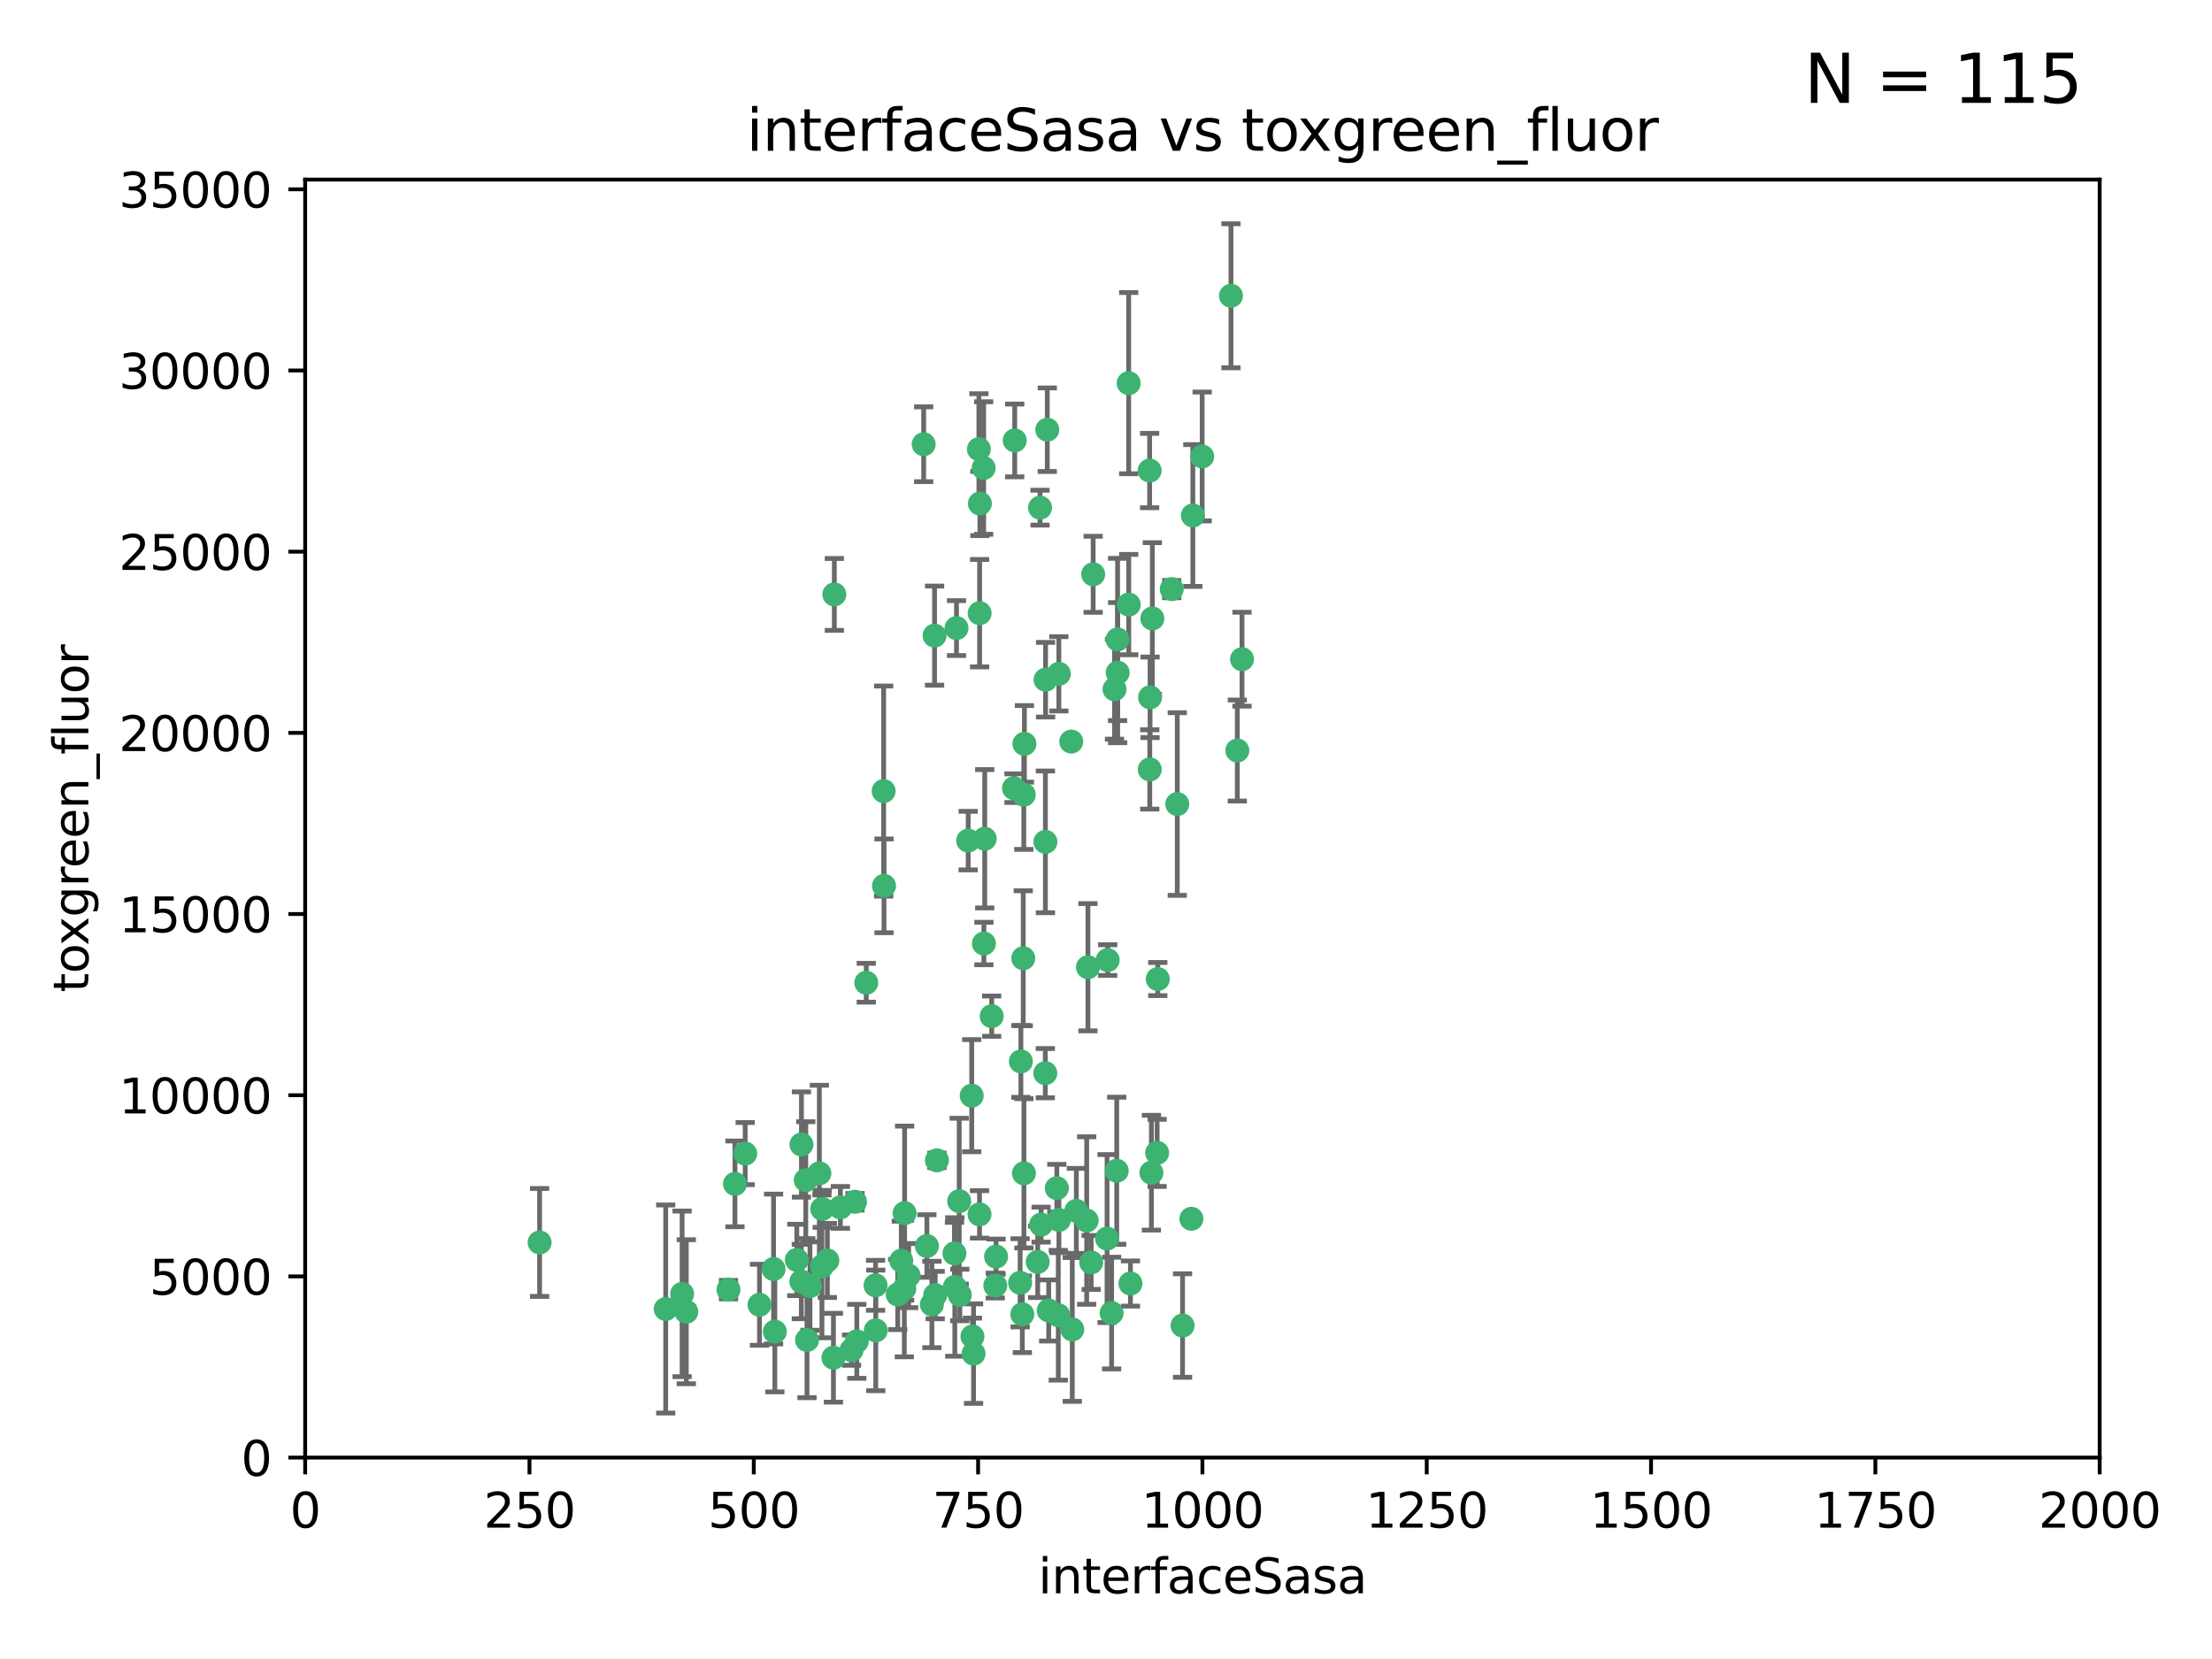 <?xml version="1.0" encoding="utf-8" standalone="no"?>
<!DOCTYPE svg PUBLIC "-//W3C//DTD SVG 1.1//EN"
  "http://www.w3.org/Graphics/SVG/1.1/DTD/svg11.dtd">
<svg xmlns:xlink="http://www.w3.org/1999/xlink" width="460.8pt" height="345.6pt" viewBox="0 0 460.8 345.6" xmlns="http://www.w3.org/2000/svg" version="1.1">
 <defs>
  <style type="text/css">*{stroke-linejoin: round; stroke-linecap: butt}</style>
 </defs>
 <g id="figure_1">
  <g id="patch_1">
   <path d="M 0 345.6 
L 460.8 345.6 
L 460.8 0 
L 0 0 
z
" style="fill: #ffffff"/>
  </g>
  <g id="axes_1">
   <g id="patch_2">
    <path d="M 63.571 303.64 
L 437.4 303.64 
L 437.4 37.411 
L 63.571 37.411 
z
" style="fill: #ffffff"/>
   </g>
   <g id="PathCollection_1">
    <defs>
     <path id="m0fea11f417" d="M 0 1.118 
C 0.297 1.118 0.581 1 0.791 0.791 
C 1 0.581 1.118 0.297 1.118 0 
C 1.118 -0.297 1 -0.581 0.791 -0.791 
C 0.581 -1 0.297 -1.118 0 -1.118 
C -0.297 -1.118 -0.581 -1 -0.791 -0.791 
C -1 -0.581 -1.118 -0.297 -1.118 0 
C -1.118 0.297 -1 0.581 -0.791 0.791 
C -0.581 1 -0.297 1.118 0 1.118 
z
" style="stroke: #3cb371"/>
    </defs>
    <g clip-path="url(#p9ef82da009)">
     <use xlink:href="#m0fea11f417" x="239.489" y="98.026" style="fill: #3cb371; stroke: #3cb371"/>
     <use xlink:href="#m0fea11f417" x="250.437" y="95.094" style="fill: #3cb371; stroke: #3cb371"/>
     <use xlink:href="#m0fea11f417" x="218.168" y="89.516" style="fill: #3cb371; stroke: #3cb371"/>
     <use xlink:href="#m0fea11f417" x="240.054" y="128.839" style="fill: #3cb371; stroke: #3cb371"/>
     <use xlink:href="#m0fea11f417" x="258.734" y="137.321" style="fill: #3cb371; stroke: #3cb371"/>
     <use xlink:href="#m0fea11f417" x="211.385" y="91.754" style="fill: #3cb371; stroke: #3cb371"/>
     <use xlink:href="#m0fea11f417" x="235.142" y="125.947" style="fill: #3cb371; stroke: #3cb371"/>
     <use xlink:href="#m0fea11f417" x="223.161" y="154.483" style="fill: #3cb371; stroke: #3cb371"/>
     <use xlink:href="#m0fea11f417" x="248.491" y="107.386" style="fill: #3cb371; stroke: #3cb371"/>
     <use xlink:href="#m0fea11f417" x="227.725" y="119.635" style="fill: #3cb371; stroke: #3cb371"/>
     <use xlink:href="#m0fea11f417" x="235.125" y="79.819" style="fill: #3cb371; stroke: #3cb371"/>
     <use xlink:href="#m0fea11f417" x="244.091" y="122.72" style="fill: #3cb371; stroke: #3cb371"/>
     <use xlink:href="#m0fea11f417" x="241.185" y="203.953" style="fill: #3cb371; stroke: #3cb371"/>
     <use xlink:href="#m0fea11f417" x="213.404" y="154.954" style="fill: #3cb371; stroke: #3cb371"/>
     <use xlink:href="#m0fea11f417" x="204.131" y="104.896" style="fill: #3cb371; stroke: #3cb371"/>
     <use xlink:href="#m0fea11f417" x="257.757" y="156.348" style="fill: #3cb371; stroke: #3cb371"/>
     <use xlink:href="#m0fea11f417" x="216.658" y="105.756" style="fill: #3cb371; stroke: #3cb371"/>
     <use xlink:href="#m0fea11f417" x="204.916" y="97.498" style="fill: #3cb371; stroke: #3cb371"/>
     <use xlink:href="#m0fea11f417" x="192.417" y="92.545" style="fill: #3cb371; stroke: #3cb371"/>
     <use xlink:href="#m0fea11f417" x="213.275" y="165.548" style="fill: #3cb371; stroke: #3cb371"/>
     <use xlink:href="#m0fea11f417" x="206.585" y="211.686" style="fill: #3cb371; stroke: #3cb371"/>
     <use xlink:href="#m0fea11f417" x="239.86" y="244.292" style="fill: #3cb371; stroke: #3cb371"/>
     <use xlink:href="#m0fea11f417" x="230.751" y="200.005" style="fill: #3cb371; stroke: #3cb371"/>
     <use xlink:href="#m0fea11f417" x="199.256" y="130.84" style="fill: #3cb371; stroke: #3cb371"/>
     <use xlink:href="#m0fea11f417" x="216.882" y="255.109" style="fill: #3cb371; stroke: #3cb371"/>
     <use xlink:href="#m0fea11f417" x="213.159" y="199.62" style="fill: #3cb371; stroke: #3cb371"/>
     <use xlink:href="#m0fea11f417" x="217.777" y="175.376" style="fill: #3cb371; stroke: #3cb371"/>
     <use xlink:href="#m0fea11f417" x="220.577" y="140.37" style="fill: #3cb371; stroke: #3cb371"/>
     <use xlink:href="#m0fea11f417" x="203.92" y="93.572" style="fill: #3cb371; stroke: #3cb371"/>
     <use xlink:href="#m0fea11f417" x="204.073" y="127.738" style="fill: #3cb371; stroke: #3cb371"/>
     <use xlink:href="#m0fea11f417" x="239.579" y="145.262" style="fill: #3cb371; stroke: #3cb371"/>
     <use xlink:href="#m0fea11f417" x="226.377" y="254.258" style="fill: #3cb371; stroke: #3cb371"/>
     <use xlink:href="#m0fea11f417" x="227.314" y="262.988" style="fill: #3cb371; stroke: #3cb371"/>
     <use xlink:href="#m0fea11f417" x="232.833" y="140.122" style="fill: #3cb371; stroke: #3cb371"/>
     <use xlink:href="#m0fea11f417" x="232.635" y="243.887" style="fill: #3cb371; stroke: #3cb371"/>
     <use xlink:href="#m0fea11f417" x="231.574" y="273.532" style="fill: #3cb371; stroke: #3cb371"/>
     <use xlink:href="#m0fea11f417" x="256.433" y="61.614" style="fill: #3cb371; stroke: #3cb371"/>
     <use xlink:href="#m0fea11f417" x="216.174" y="262.875" style="fill: #3cb371; stroke: #3cb371"/>
     <use xlink:href="#m0fea11f417" x="220.589" y="254.138" style="fill: #3cb371; stroke: #3cb371"/>
     <use xlink:href="#m0fea11f417" x="230.62" y="258.016" style="fill: #3cb371; stroke: #3cb371"/>
     <use xlink:href="#m0fea11f417" x="194.686" y="132.411" style="fill: #3cb371; stroke: #3cb371"/>
     <use xlink:href="#m0fea11f417" x="212.968" y="273.79" style="fill: #3cb371; stroke: #3cb371"/>
     <use xlink:href="#m0fea11f417" x="178.12" y="250.352" style="fill: #3cb371; stroke: #3cb371"/>
     <use xlink:href="#m0fea11f417" x="246.349" y="276.134" style="fill: #3cb371; stroke: #3cb371"/>
     <use xlink:href="#m0fea11f417" x="248.185" y="253.893" style="fill: #3cb371; stroke: #3cb371"/>
     <use xlink:href="#m0fea11f417" x="220.157" y="247.522" style="fill: #3cb371; stroke: #3cb371"/>
     <use xlink:href="#m0fea11f417" x="235.495" y="267.383" style="fill: #3cb371; stroke: #3cb371"/>
     <use xlink:href="#m0fea11f417" x="180.458" y="204.723" style="fill: #3cb371; stroke: #3cb371"/>
     <use xlink:href="#m0fea11f417" x="211.23" y="164.19" style="fill: #3cb371; stroke: #3cb371"/>
     <use xlink:href="#m0fea11f417" x="232.811" y="133.213" style="fill: #3cb371; stroke: #3cb371"/>
     <use xlink:href="#m0fea11f417" x="202.811" y="281.982" style="fill: #3cb371; stroke: #3cb371"/>
     <use xlink:href="#m0fea11f417" x="223.376" y="276.945" style="fill: #3cb371; stroke: #3cb371"/>
     <use xlink:href="#m0fea11f417" x="239.516" y="160.289" style="fill: #3cb371; stroke: #3cb371"/>
     <use xlink:href="#m0fea11f417" x="204.964" y="196.552" style="fill: #3cb371; stroke: #3cb371"/>
     <use xlink:href="#m0fea11f417" x="212.512" y="267.229" style="fill: #3cb371; stroke: #3cb371"/>
     <use xlink:href="#m0fea11f417" x="198.905" y="268.102" style="fill: #3cb371; stroke: #3cb371"/>
     <use xlink:href="#m0fea11f417" x="202.578" y="278.414" style="fill: #3cb371; stroke: #3cb371"/>
     <use xlink:href="#m0fea11f417" x="188.387" y="268.44" style="fill: #3cb371; stroke: #3cb371"/>
     <use xlink:href="#m0fea11f417" x="212.669" y="221.118" style="fill: #3cb371; stroke: #3cb371"/>
     <use xlink:href="#m0fea11f417" x="205.136" y="174.728" style="fill: #3cb371; stroke: #3cb371"/>
     <use xlink:href="#m0fea11f417" x="194.819" y="269.79" style="fill: #3cb371; stroke: #3cb371"/>
     <use xlink:href="#m0fea11f417" x="194.129" y="271.745" style="fill: #3cb371; stroke: #3cb371"/>
     <use xlink:href="#m0fea11f417" x="218.463" y="272.996" style="fill: #3cb371; stroke: #3cb371"/>
     <use xlink:href="#m0fea11f417" x="213.303" y="244.424" style="fill: #3cb371; stroke: #3cb371"/>
     <use xlink:href="#m0fea11f417" x="161.148" y="264.357" style="fill: #3cb371; stroke: #3cb371"/>
     <use xlink:href="#m0fea11f417" x="217.815" y="141.593" style="fill: #3cb371; stroke: #3cb371"/>
     <use xlink:href="#m0fea11f417" x="177.389" y="281.256" style="fill: #3cb371; stroke: #3cb371"/>
     <use xlink:href="#m0fea11f417" x="201.69" y="175.112" style="fill: #3cb371; stroke: #3cb371"/>
     <use xlink:href="#m0fea11f417" x="199.948" y="269.764" style="fill: #3cb371; stroke: #3cb371"/>
     <use xlink:href="#m0fea11f417" x="182.396" y="267.759" style="fill: #3cb371; stroke: #3cb371"/>
     <use xlink:href="#m0fea11f417" x="151.757" y="268.66" style="fill: #3cb371; stroke: #3cb371"/>
     <use xlink:href="#m0fea11f417" x="207.338" y="267.805" style="fill: #3cb371; stroke: #3cb371"/>
     <use xlink:href="#m0fea11f417" x="175.066" y="251.524" style="fill: #3cb371; stroke: #3cb371"/>
     <use xlink:href="#m0fea11f417" x="199.821" y="250.228" style="fill: #3cb371; stroke: #3cb371"/>
     <use xlink:href="#m0fea11f417" x="166.935" y="266.964" style="fill: #3cb371; stroke: #3cb371"/>
     <use xlink:href="#m0fea11f417" x="198.83" y="261.117" style="fill: #3cb371; stroke: #3cb371"/>
     <use xlink:href="#m0fea11f417" x="184.082" y="164.794" style="fill: #3cb371; stroke: #3cb371"/>
     <use xlink:href="#m0fea11f417" x="207.501" y="261.772" style="fill: #3cb371; stroke: #3cb371"/>
     <use xlink:href="#m0fea11f417" x="187.755" y="262.628" style="fill: #3cb371; stroke: #3cb371"/>
     <use xlink:href="#m0fea11f417" x="172.357" y="262.571" style="fill: #3cb371; stroke: #3cb371"/>
     <use xlink:href="#m0fea11f417" x="165.991" y="262.474" style="fill: #3cb371; stroke: #3cb371"/>
     <use xlink:href="#m0fea11f417" x="232.174" y="143.576" style="fill: #3cb371; stroke: #3cb371"/>
     <use xlink:href="#m0fea11f417" x="167.858" y="245.856" style="fill: #3cb371; stroke: #3cb371"/>
     <use xlink:href="#m0fea11f417" x="166.957" y="238.42" style="fill: #3cb371; stroke: #3cb371"/>
     <use xlink:href="#m0fea11f417" x="224.222" y="252.246" style="fill: #3cb371; stroke: #3cb371"/>
     <use xlink:href="#m0fea11f417" x="241.052" y="240.162" style="fill: #3cb371; stroke: #3cb371"/>
     <use xlink:href="#m0fea11f417" x="193.088" y="259.568" style="fill: #3cb371; stroke: #3cb371"/>
     <use xlink:href="#m0fea11f417" x="112.41" y="258.827" style="fill: #3cb371; stroke: #3cb371"/>
     <use xlink:href="#m0fea11f417" x="171.281" y="251.838" style="fill: #3cb371; stroke: #3cb371"/>
     <use xlink:href="#m0fea11f417" x="178.488" y="279.423" style="fill: #3cb371; stroke: #3cb371"/>
     <use xlink:href="#m0fea11f417" x="245.245" y="167.495" style="fill: #3cb371; stroke: #3cb371"/>
     <use xlink:href="#m0fea11f417" x="188.445" y="252.723" style="fill: #3cb371; stroke: #3cb371"/>
     <use xlink:href="#m0fea11f417" x="217.757" y="223.562" style="fill: #3cb371; stroke: #3cb371"/>
     <use xlink:href="#m0fea11f417" x="170.686" y="244.428" style="fill: #3cb371; stroke: #3cb371"/>
     <use xlink:href="#m0fea11f417" x="173.619" y="282.837" style="fill: #3cb371; stroke: #3cb371"/>
     <use xlink:href="#m0fea11f417" x="142.971" y="273.254" style="fill: #3cb371; stroke: #3cb371"/>
     <use xlink:href="#m0fea11f417" x="220.46" y="273.991" style="fill: #3cb371; stroke: #3cb371"/>
     <use xlink:href="#m0fea11f417" x="173.806" y="123.828" style="fill: #3cb371; stroke: #3cb371"/>
     <use xlink:href="#m0fea11f417" x="155.238" y="240.314" style="fill: #3cb371; stroke: #3cb371"/>
     <use xlink:href="#m0fea11f417" x="161.415" y="277.409" style="fill: #3cb371; stroke: #3cb371"/>
     <use xlink:href="#m0fea11f417" x="195.181" y="241.718" style="fill: #3cb371; stroke: #3cb371"/>
     <use xlink:href="#m0fea11f417" x="168.116" y="279.141" style="fill: #3cb371; stroke: #3cb371"/>
     <use xlink:href="#m0fea11f417" x="138.681" y="272.694" style="fill: #3cb371; stroke: #3cb371"/>
     <use xlink:href="#m0fea11f417" x="204.052" y="252.978" style="fill: #3cb371; stroke: #3cb371"/>
     <use xlink:href="#m0fea11f417" x="187.013" y="269.669" style="fill: #3cb371; stroke: #3cb371"/>
     <use xlink:href="#m0fea11f417" x="158.215" y="271.808" style="fill: #3cb371; stroke: #3cb371"/>
     <use xlink:href="#m0fea11f417" x="189.29" y="265.728" style="fill: #3cb371; stroke: #3cb371"/>
     <use xlink:href="#m0fea11f417" x="182.439" y="277.145" style="fill: #3cb371; stroke: #3cb371"/>
     <use xlink:href="#m0fea11f417" x="226.639" y="201.488" style="fill: #3cb371; stroke: #3cb371"/>
     <use xlink:href="#m0fea11f417" x="171.225" y="263.81" style="fill: #3cb371; stroke: #3cb371"/>
     <use xlink:href="#m0fea11f417" x="184.157" y="184.534" style="fill: #3cb371; stroke: #3cb371"/>
     <use xlink:href="#m0fea11f417" x="153.109" y="246.624" style="fill: #3cb371; stroke: #3cb371"/>
     <use xlink:href="#m0fea11f417" x="142.096" y="269.532" style="fill: #3cb371; stroke: #3cb371"/>
     <use xlink:href="#m0fea11f417" x="168.733" y="267.91" style="fill: #3cb371; stroke: #3cb371"/>
     <use xlink:href="#m0fea11f417" x="202.428" y="228.248" style="fill: #3cb371; stroke: #3cb371"/>
    </g>
   </g>
   <g id="matplotlib.axis_1">
    <g id="xtick_1">
     <g id="line2d_1">
      <defs>
       <path id="m4e22ba7bf4" d="M 0 0 
L 0 3.5 
" style="stroke: #000000; stroke-width: 0.8"/>
      </defs>
      <g>
       <use xlink:href="#m4e22ba7bf4" x="63.571" y="303.64" style="stroke: #000000; stroke-width: 0.8"/>
      </g>
     </g>
     <g id="text_1">
      <!-- 0 -->
      <g transform="translate(60.39 318.238)scale(0.1 -0.1)">
       <defs>
        <path id="DejaVuSans-30" d="M 2034 4250 
Q 1547 4250 1301 3770 
Q 1056 3291 1056 2328 
Q 1056 1369 1301 889 
Q 1547 409 2034 409 
Q 2525 409 2770 889 
Q 3016 1369 3016 2328 
Q 3016 3291 2770 3770 
Q 2525 4250 2034 4250 
z
M 2034 4750 
Q 2819 4750 3233 4129 
Q 3647 3509 3647 2328 
Q 3647 1150 3233 529 
Q 2819 -91 2034 -91 
Q 1250 -91 836 529 
Q 422 1150 422 2328 
Q 422 3509 836 4129 
Q 1250 4750 2034 4750 
z
" transform="scale(0.016)"/>
       </defs>
       <use xlink:href="#DejaVuSans-30"/>
      </g>
     </g>
    </g>
    <g id="xtick_2">
     <g id="line2d_2">
      <g>
       <use xlink:href="#m4e22ba7bf4" x="110.3" y="303.64" style="stroke: #000000; stroke-width: 0.8"/>
      </g>
     </g>
     <g id="text_2">
      <!-- 250 -->
      <g transform="translate(100.756 318.238)scale(0.1 -0.1)">
       <defs>
        <path id="DejaVuSans-32" d="M 1228 531 
L 3431 531 
L 3431 0 
L 469 0 
L 469 531 
Q 828 903 1448 1529 
Q 2069 2156 2228 2338 
Q 2531 2678 2651 2914 
Q 2772 3150 2772 3378 
Q 2772 3750 2511 3984 
Q 2250 4219 1831 4219 
Q 1534 4219 1204 4116 
Q 875 4013 500 3803 
L 500 4441 
Q 881 4594 1212 4672 
Q 1544 4750 1819 4750 
Q 2544 4750 2975 4387 
Q 3406 4025 3406 3419 
Q 3406 3131 3298 2873 
Q 3191 2616 2906 2266 
Q 2828 2175 2409 1742 
Q 1991 1309 1228 531 
z
" transform="scale(0.016)"/>
        <path id="DejaVuSans-35" d="M 691 4666 
L 3169 4666 
L 3169 4134 
L 1269 4134 
L 1269 2991 
Q 1406 3038 1543 3061 
Q 1681 3084 1819 3084 
Q 2600 3084 3056 2656 
Q 3513 2228 3513 1497 
Q 3513 744 3044 326 
Q 2575 -91 1722 -91 
Q 1428 -91 1123 -41 
Q 819 9 494 109 
L 494 744 
Q 775 591 1075 516 
Q 1375 441 1709 441 
Q 2250 441 2565 725 
Q 2881 1009 2881 1497 
Q 2881 1984 2565 2268 
Q 2250 2553 1709 2553 
Q 1456 2553 1204 2497 
Q 953 2441 691 2322 
L 691 4666 
z
" transform="scale(0.016)"/>
       </defs>
       <use xlink:href="#DejaVuSans-32"/>
       <use xlink:href="#DejaVuSans-35" x="63.623"/>
       <use xlink:href="#DejaVuSans-30" x="127.246"/>
      </g>
     </g>
    </g>
    <g id="xtick_3">
     <g id="line2d_3">
      <g>
       <use xlink:href="#m4e22ba7bf4" x="157.028" y="303.64" style="stroke: #000000; stroke-width: 0.8"/>
      </g>
     </g>
     <g id="text_3">
      <!-- 500 -->
      <g transform="translate(147.485 318.238)scale(0.1 -0.1)">
       <use xlink:href="#DejaVuSans-35"/>
       <use xlink:href="#DejaVuSans-30" x="63.623"/>
       <use xlink:href="#DejaVuSans-30" x="127.246"/>
      </g>
     </g>
    </g>
    <g id="xtick_4">
     <g id="line2d_4">
      <g>
       <use xlink:href="#m4e22ba7bf4" x="203.757" y="303.64" style="stroke: #000000; stroke-width: 0.8"/>
      </g>
     </g>
     <g id="text_4">
      <!-- 750 -->
      <g transform="translate(194.213 318.238)scale(0.1 -0.1)">
       <defs>
        <path id="DejaVuSans-37" d="M 525 4666 
L 3525 4666 
L 3525 4397 
L 1831 0 
L 1172 0 
L 2766 4134 
L 525 4134 
L 525 4666 
z
" transform="scale(0.016)"/>
       </defs>
       <use xlink:href="#DejaVuSans-37"/>
       <use xlink:href="#DejaVuSans-35" x="63.623"/>
       <use xlink:href="#DejaVuSans-30" x="127.246"/>
      </g>
     </g>
    </g>
    <g id="xtick_5">
     <g id="line2d_5">
      <g>
       <use xlink:href="#m4e22ba7bf4" x="250.486" y="303.64" style="stroke: #000000; stroke-width: 0.8"/>
      </g>
     </g>
     <g id="text_5">
      <!-- 1000 -->
      <g transform="translate(237.761 318.238)scale(0.1 -0.1)">
       <defs>
        <path id="DejaVuSans-31" d="M 794 531 
L 1825 531 
L 1825 4091 
L 703 3866 
L 703 4441 
L 1819 4666 
L 2450 4666 
L 2450 531 
L 3481 531 
L 3481 0 
L 794 0 
L 794 531 
z
" transform="scale(0.016)"/>
       </defs>
       <use xlink:href="#DejaVuSans-31"/>
       <use xlink:href="#DejaVuSans-30" x="63.623"/>
       <use xlink:href="#DejaVuSans-30" x="127.246"/>
       <use xlink:href="#DejaVuSans-30" x="190.869"/>
      </g>
     </g>
    </g>
    <g id="xtick_6">
     <g id="line2d_6">
      <g>
       <use xlink:href="#m4e22ba7bf4" x="297.214" y="303.64" style="stroke: #000000; stroke-width: 0.8"/>
      </g>
     </g>
     <g id="text_6">
      <!-- 1250 -->
      <g transform="translate(284.489 318.238)scale(0.1 -0.1)">
       <use xlink:href="#DejaVuSans-31"/>
       <use xlink:href="#DejaVuSans-32" x="63.623"/>
       <use xlink:href="#DejaVuSans-35" x="127.246"/>
       <use xlink:href="#DejaVuSans-30" x="190.869"/>
      </g>
     </g>
    </g>
    <g id="xtick_7">
     <g id="line2d_7">
      <g>
       <use xlink:href="#m4e22ba7bf4" x="343.943" y="303.64" style="stroke: #000000; stroke-width: 0.8"/>
      </g>
     </g>
     <g id="text_7">
      <!-- 1500 -->
      <g transform="translate(331.218 318.238)scale(0.1 -0.1)">
       <use xlink:href="#DejaVuSans-31"/>
       <use xlink:href="#DejaVuSans-35" x="63.623"/>
       <use xlink:href="#DejaVuSans-30" x="127.246"/>
       <use xlink:href="#DejaVuSans-30" x="190.869"/>
      </g>
     </g>
    </g>
    <g id="xtick_8">
     <g id="line2d_8">
      <g>
       <use xlink:href="#m4e22ba7bf4" x="390.671" y="303.64" style="stroke: #000000; stroke-width: 0.8"/>
      </g>
     </g>
     <g id="text_8">
      <!-- 1750 -->
      <g transform="translate(377.946 318.238)scale(0.1 -0.1)">
       <use xlink:href="#DejaVuSans-31"/>
       <use xlink:href="#DejaVuSans-37" x="63.623"/>
       <use xlink:href="#DejaVuSans-35" x="127.246"/>
       <use xlink:href="#DejaVuSans-30" x="190.869"/>
      </g>
     </g>
    </g>
    <g id="xtick_9">
     <g id="line2d_9">
      <g>
       <use xlink:href="#m4e22ba7bf4" x="437.4" y="303.64" style="stroke: #000000; stroke-width: 0.8"/>
      </g>
     </g>
     <g id="text_9">
      <!-- 2000 -->
      <g transform="translate(424.675 318.238)scale(0.1 -0.1)">
       <use xlink:href="#DejaVuSans-32"/>
       <use xlink:href="#DejaVuSans-30" x="63.623"/>
       <use xlink:href="#DejaVuSans-30" x="127.246"/>
       <use xlink:href="#DejaVuSans-30" x="190.869"/>
      </g>
     </g>
    </g>
    <g id="text_10">
     <!-- interfaceSasa -->
     <g transform="translate(216.279 331.917)scale(0.1 -0.1)">
      <defs>
       <path id="DejaVuSans-69" d="M 603 3500 
L 1178 3500 
L 1178 0 
L 603 0 
L 603 3500 
z
M 603 4863 
L 1178 4863 
L 1178 4134 
L 603 4134 
L 603 4863 
z
" transform="scale(0.016)"/>
       <path id="DejaVuSans-6e" d="M 3513 2113 
L 3513 0 
L 2938 0 
L 2938 2094 
Q 2938 2591 2744 2837 
Q 2550 3084 2163 3084 
Q 1697 3084 1428 2787 
Q 1159 2491 1159 1978 
L 1159 0 
L 581 0 
L 581 3500 
L 1159 3500 
L 1159 2956 
Q 1366 3272 1645 3428 
Q 1925 3584 2291 3584 
Q 2894 3584 3203 3211 
Q 3513 2838 3513 2113 
z
" transform="scale(0.016)"/>
       <path id="DejaVuSans-74" d="M 1172 4494 
L 1172 3500 
L 2356 3500 
L 2356 3053 
L 1172 3053 
L 1172 1153 
Q 1172 725 1289 603 
Q 1406 481 1766 481 
L 2356 481 
L 2356 0 
L 1766 0 
Q 1100 0 847 248 
Q 594 497 594 1153 
L 594 3053 
L 172 3053 
L 172 3500 
L 594 3500 
L 594 4494 
L 1172 4494 
z
" transform="scale(0.016)"/>
       <path id="DejaVuSans-65" d="M 3597 1894 
L 3597 1613 
L 953 1613 
Q 991 1019 1311 708 
Q 1631 397 2203 397 
Q 2534 397 2845 478 
Q 3156 559 3463 722 
L 3463 178 
Q 3153 47 2828 -22 
Q 2503 -91 2169 -91 
Q 1331 -91 842 396 
Q 353 884 353 1716 
Q 353 2575 817 3079 
Q 1281 3584 2069 3584 
Q 2775 3584 3186 3129 
Q 3597 2675 3597 1894 
z
M 3022 2063 
Q 3016 2534 2758 2815 
Q 2500 3097 2075 3097 
Q 1594 3097 1305 2825 
Q 1016 2553 972 2059 
L 3022 2063 
z
" transform="scale(0.016)"/>
       <path id="DejaVuSans-72" d="M 2631 2963 
Q 2534 3019 2420 3045 
Q 2306 3072 2169 3072 
Q 1681 3072 1420 2755 
Q 1159 2438 1159 1844 
L 1159 0 
L 581 0 
L 581 3500 
L 1159 3500 
L 1159 2956 
Q 1341 3275 1631 3429 
Q 1922 3584 2338 3584 
Q 2397 3584 2469 3576 
Q 2541 3569 2628 3553 
L 2631 2963 
z
" transform="scale(0.016)"/>
       <path id="DejaVuSans-66" d="M 2375 4863 
L 2375 4384 
L 1825 4384 
Q 1516 4384 1395 4259 
Q 1275 4134 1275 3809 
L 1275 3500 
L 2222 3500 
L 2222 3053 
L 1275 3053 
L 1275 0 
L 697 0 
L 697 3053 
L 147 3053 
L 147 3500 
L 697 3500 
L 697 3744 
Q 697 4328 969 4595 
Q 1241 4863 1831 4863 
L 2375 4863 
z
" transform="scale(0.016)"/>
       <path id="DejaVuSans-61" d="M 2194 1759 
Q 1497 1759 1228 1600 
Q 959 1441 959 1056 
Q 959 750 1161 570 
Q 1363 391 1709 391 
Q 2188 391 2477 730 
Q 2766 1069 2766 1631 
L 2766 1759 
L 2194 1759 
z
M 3341 1997 
L 3341 0 
L 2766 0 
L 2766 531 
Q 2569 213 2275 61 
Q 1981 -91 1556 -91 
Q 1019 -91 701 211 
Q 384 513 384 1019 
Q 384 1609 779 1909 
Q 1175 2209 1959 2209 
L 2766 2209 
L 2766 2266 
Q 2766 2663 2505 2880 
Q 2244 3097 1772 3097 
Q 1472 3097 1187 3025 
Q 903 2953 641 2809 
L 641 3341 
Q 956 3463 1253 3523 
Q 1550 3584 1831 3584 
Q 2591 3584 2966 3190 
Q 3341 2797 3341 1997 
z
" transform="scale(0.016)"/>
       <path id="DejaVuSans-63" d="M 3122 3366 
L 3122 2828 
Q 2878 2963 2633 3030 
Q 2388 3097 2138 3097 
Q 1578 3097 1268 2742 
Q 959 2388 959 1747 
Q 959 1106 1268 751 
Q 1578 397 2138 397 
Q 2388 397 2633 464 
Q 2878 531 3122 666 
L 3122 134 
Q 2881 22 2623 -34 
Q 2366 -91 2075 -91 
Q 1284 -91 818 406 
Q 353 903 353 1747 
Q 353 2603 823 3093 
Q 1294 3584 2113 3584 
Q 2378 3584 2631 3529 
Q 2884 3475 3122 3366 
z
" transform="scale(0.016)"/>
       <path id="DejaVuSans-53" d="M 3425 4513 
L 3425 3897 
Q 3066 4069 2747 4153 
Q 2428 4238 2131 4238 
Q 1616 4238 1336 4038 
Q 1056 3838 1056 3469 
Q 1056 3159 1242 3001 
Q 1428 2844 1947 2747 
L 2328 2669 
Q 3034 2534 3370 2195 
Q 3706 1856 3706 1288 
Q 3706 609 3251 259 
Q 2797 -91 1919 -91 
Q 1588 -91 1214 -16 
Q 841 59 441 206 
L 441 856 
Q 825 641 1194 531 
Q 1563 422 1919 422 
Q 2459 422 2753 634 
Q 3047 847 3047 1241 
Q 3047 1584 2836 1778 
Q 2625 1972 2144 2069 
L 1759 2144 
Q 1053 2284 737 2584 
Q 422 2884 422 3419 
Q 422 4038 858 4394 
Q 1294 4750 2059 4750 
Q 2388 4750 2728 4690 
Q 3069 4631 3425 4513 
z
" transform="scale(0.016)"/>
       <path id="DejaVuSans-73" d="M 2834 3397 
L 2834 2853 
Q 2591 2978 2328 3040 
Q 2066 3103 1784 3103 
Q 1356 3103 1142 2972 
Q 928 2841 928 2578 
Q 928 2378 1081 2264 
Q 1234 2150 1697 2047 
L 1894 2003 
Q 2506 1872 2764 1633 
Q 3022 1394 3022 966 
Q 3022 478 2636 193 
Q 2250 -91 1575 -91 
Q 1294 -91 989 -36 
Q 684 19 347 128 
L 347 722 
Q 666 556 975 473 
Q 1284 391 1588 391 
Q 1994 391 2212 530 
Q 2431 669 2431 922 
Q 2431 1156 2273 1281 
Q 2116 1406 1581 1522 
L 1381 1569 
Q 847 1681 609 1914 
Q 372 2147 372 2553 
Q 372 3047 722 3315 
Q 1072 3584 1716 3584 
Q 2034 3584 2315 3537 
Q 2597 3491 2834 3397 
z
" transform="scale(0.016)"/>
      </defs>
      <use xlink:href="#DejaVuSans-69"/>
      <use xlink:href="#DejaVuSans-6e" x="27.783"/>
      <use xlink:href="#DejaVuSans-74" x="91.162"/>
      <use xlink:href="#DejaVuSans-65" x="130.371"/>
      <use xlink:href="#DejaVuSans-72" x="191.895"/>
      <use xlink:href="#DejaVuSans-66" x="233.008"/>
      <use xlink:href="#DejaVuSans-61" x="268.213"/>
      <use xlink:href="#DejaVuSans-63" x="329.492"/>
      <use xlink:href="#DejaVuSans-65" x="384.473"/>
      <use xlink:href="#DejaVuSans-53" x="445.996"/>
      <use xlink:href="#DejaVuSans-61" x="509.473"/>
      <use xlink:href="#DejaVuSans-73" x="570.752"/>
      <use xlink:href="#DejaVuSans-61" x="622.852"/>
     </g>
    </g>
   </g>
   <g id="matplotlib.axis_2">
    <g id="ytick_1">
     <g id="line2d_10">
      <defs>
       <path id="mc45d1c1b9d" d="M 0 0 
L -3.5 0 
" style="stroke: #000000; stroke-width: 0.8"/>
      </defs>
      <g>
       <use xlink:href="#mc45d1c1b9d" x="63.571" y="303.64" style="stroke: #000000; stroke-width: 0.8"/>
      </g>
     </g>
     <g id="text_11">
      <!-- 0 -->
      <g transform="translate(50.209 307.439)scale(0.1 -0.1)">
       <use xlink:href="#DejaVuSans-30"/>
      </g>
     </g>
    </g>
    <g id="ytick_2">
     <g id="line2d_11">
      <g>
       <use xlink:href="#mc45d1c1b9d" x="63.571" y="265.897" style="stroke: #000000; stroke-width: 0.8"/>
      </g>
     </g>
     <g id="text_12">
      <!-- 5000 -->
      <g transform="translate(31.121 269.696)scale(0.1 -0.1)">
       <use xlink:href="#DejaVuSans-35"/>
       <use xlink:href="#DejaVuSans-30" x="63.623"/>
       <use xlink:href="#DejaVuSans-30" x="127.246"/>
       <use xlink:href="#DejaVuSans-30" x="190.869"/>
      </g>
     </g>
    </g>
    <g id="ytick_3">
     <g id="line2d_12">
      <g>
       <use xlink:href="#mc45d1c1b9d" x="63.571" y="228.154" style="stroke: #000000; stroke-width: 0.8"/>
      </g>
     </g>
     <g id="text_13">
      <!-- 10000 -->
      <g transform="translate(24.759 231.953)scale(0.1 -0.1)">
       <use xlink:href="#DejaVuSans-31"/>
       <use xlink:href="#DejaVuSans-30" x="63.623"/>
       <use xlink:href="#DejaVuSans-30" x="127.246"/>
       <use xlink:href="#DejaVuSans-30" x="190.869"/>
       <use xlink:href="#DejaVuSans-30" x="254.492"/>
      </g>
     </g>
    </g>
    <g id="ytick_4">
     <g id="line2d_13">
      <g>
       <use xlink:href="#mc45d1c1b9d" x="63.571" y="190.411" style="stroke: #000000; stroke-width: 0.8"/>
      </g>
     </g>
     <g id="text_14">
      <!-- 15000 -->
      <g transform="translate(24.759 194.21)scale(0.1 -0.1)">
       <use xlink:href="#DejaVuSans-31"/>
       <use xlink:href="#DejaVuSans-35" x="63.623"/>
       <use xlink:href="#DejaVuSans-30" x="127.246"/>
       <use xlink:href="#DejaVuSans-30" x="190.869"/>
       <use xlink:href="#DejaVuSans-30" x="254.492"/>
      </g>
     </g>
    </g>
    <g id="ytick_5">
     <g id="line2d_14">
      <g>
       <use xlink:href="#mc45d1c1b9d" x="63.571" y="152.668" style="stroke: #000000; stroke-width: 0.8"/>
      </g>
     </g>
     <g id="text_15">
      <!-- 20000 -->
      <g transform="translate(24.759 156.467)scale(0.1 -0.1)">
       <use xlink:href="#DejaVuSans-32"/>
       <use xlink:href="#DejaVuSans-30" x="63.623"/>
       <use xlink:href="#DejaVuSans-30" x="127.246"/>
       <use xlink:href="#DejaVuSans-30" x="190.869"/>
       <use xlink:href="#DejaVuSans-30" x="254.492"/>
      </g>
     </g>
    </g>
    <g id="ytick_6">
     <g id="line2d_15">
      <g>
       <use xlink:href="#mc45d1c1b9d" x="63.571" y="114.925" style="stroke: #000000; stroke-width: 0.8"/>
      </g>
     </g>
     <g id="text_16">
      <!-- 25000 -->
      <g transform="translate(24.759 118.724)scale(0.1 -0.1)">
       <use xlink:href="#DejaVuSans-32"/>
       <use xlink:href="#DejaVuSans-35" x="63.623"/>
       <use xlink:href="#DejaVuSans-30" x="127.246"/>
       <use xlink:href="#DejaVuSans-30" x="190.869"/>
       <use xlink:href="#DejaVuSans-30" x="254.492"/>
      </g>
     </g>
    </g>
    <g id="ytick_7">
     <g id="line2d_16">
      <g>
       <use xlink:href="#mc45d1c1b9d" x="63.571" y="77.181" style="stroke: #000000; stroke-width: 0.8"/>
      </g>
     </g>
     <g id="text_17">
      <!-- 30000 -->
      <g transform="translate(24.759 80.981)scale(0.1 -0.1)">
       <defs>
        <path id="DejaVuSans-33" d="M 2597 2516 
Q 3050 2419 3304 2112 
Q 3559 1806 3559 1356 
Q 3559 666 3084 287 
Q 2609 -91 1734 -91 
Q 1441 -91 1130 -33 
Q 819 25 488 141 
L 488 750 
Q 750 597 1062 519 
Q 1375 441 1716 441 
Q 2309 441 2620 675 
Q 2931 909 2931 1356 
Q 2931 1769 2642 2001 
Q 2353 2234 1838 2234 
L 1294 2234 
L 1294 2753 
L 1863 2753 
Q 2328 2753 2575 2939 
Q 2822 3125 2822 3475 
Q 2822 3834 2567 4026 
Q 2313 4219 1838 4219 
Q 1578 4219 1281 4162 
Q 984 4106 628 3988 
L 628 4550 
Q 988 4650 1302 4700 
Q 1616 4750 1894 4750 
Q 2613 4750 3031 4423 
Q 3450 4097 3450 3541 
Q 3450 3153 3228 2886 
Q 3006 2619 2597 2516 
z
" transform="scale(0.016)"/>
       </defs>
       <use xlink:href="#DejaVuSans-33"/>
       <use xlink:href="#DejaVuSans-30" x="63.623"/>
       <use xlink:href="#DejaVuSans-30" x="127.246"/>
       <use xlink:href="#DejaVuSans-30" x="190.869"/>
       <use xlink:href="#DejaVuSans-30" x="254.492"/>
      </g>
     </g>
    </g>
    <g id="ytick_8">
     <g id="line2d_17">
      <g>
       <use xlink:href="#mc45d1c1b9d" x="63.571" y="39.438" style="stroke: #000000; stroke-width: 0.8"/>
      </g>
     </g>
     <g id="text_18">
      <!-- 35000 -->
      <g transform="translate(24.759 43.238)scale(0.1 -0.1)">
       <use xlink:href="#DejaVuSans-33"/>
       <use xlink:href="#DejaVuSans-35" x="63.623"/>
       <use xlink:href="#DejaVuSans-30" x="127.246"/>
       <use xlink:href="#DejaVuSans-30" x="190.869"/>
       <use xlink:href="#DejaVuSans-30" x="254.492"/>
      </g>
     </g>
    </g>
    <g id="text_19">
     <!-- toxgreen_fluor -->
     <g transform="translate(18.401 206.72)rotate(-90)scale(0.1 -0.1)">
      <defs>
       <path id="DejaVuSans-6f" d="M 1959 3097 
Q 1497 3097 1228 2736 
Q 959 2375 959 1747 
Q 959 1119 1226 758 
Q 1494 397 1959 397 
Q 2419 397 2687 759 
Q 2956 1122 2956 1747 
Q 2956 2369 2687 2733 
Q 2419 3097 1959 3097 
z
M 1959 3584 
Q 2709 3584 3137 3096 
Q 3566 2609 3566 1747 
Q 3566 888 3137 398 
Q 2709 -91 1959 -91 
Q 1206 -91 779 398 
Q 353 888 353 1747 
Q 353 2609 779 3096 
Q 1206 3584 1959 3584 
z
" transform="scale(0.016)"/>
       <path id="DejaVuSans-78" d="M 3513 3500 
L 2247 1797 
L 3578 0 
L 2900 0 
L 1881 1375 
L 863 0 
L 184 0 
L 1544 1831 
L 300 3500 
L 978 3500 
L 1906 2253 
L 2834 3500 
L 3513 3500 
z
" transform="scale(0.016)"/>
       <path id="DejaVuSans-67" d="M 2906 1791 
Q 2906 2416 2648 2759 
Q 2391 3103 1925 3103 
Q 1463 3103 1205 2759 
Q 947 2416 947 1791 
Q 947 1169 1205 825 
Q 1463 481 1925 481 
Q 2391 481 2648 825 
Q 2906 1169 2906 1791 
z
M 3481 434 
Q 3481 -459 3084 -895 
Q 2688 -1331 1869 -1331 
Q 1566 -1331 1297 -1286 
Q 1028 -1241 775 -1147 
L 775 -588 
Q 1028 -725 1275 -790 
Q 1522 -856 1778 -856 
Q 2344 -856 2625 -561 
Q 2906 -266 2906 331 
L 2906 616 
Q 2728 306 2450 153 
Q 2172 0 1784 0 
Q 1141 0 747 490 
Q 353 981 353 1791 
Q 353 2603 747 3093 
Q 1141 3584 1784 3584 
Q 2172 3584 2450 3431 
Q 2728 3278 2906 2969 
L 2906 3500 
L 3481 3500 
L 3481 434 
z
" transform="scale(0.016)"/>
       <path id="DejaVuSans-5f" d="M 3263 -1063 
L 3263 -1509 
L -63 -1509 
L -63 -1063 
L 3263 -1063 
z
" transform="scale(0.016)"/>
       <path id="DejaVuSans-6c" d="M 603 4863 
L 1178 4863 
L 1178 0 
L 603 0 
L 603 4863 
z
" transform="scale(0.016)"/>
       <path id="DejaVuSans-75" d="M 544 1381 
L 544 3500 
L 1119 3500 
L 1119 1403 
Q 1119 906 1312 657 
Q 1506 409 1894 409 
Q 2359 409 2629 706 
Q 2900 1003 2900 1516 
L 2900 3500 
L 3475 3500 
L 3475 0 
L 2900 0 
L 2900 538 
Q 2691 219 2414 64 
Q 2138 -91 1772 -91 
Q 1169 -91 856 284 
Q 544 659 544 1381 
z
M 1991 3584 
L 1991 3584 
z
" transform="scale(0.016)"/>
      </defs>
      <use xlink:href="#DejaVuSans-74"/>
      <use xlink:href="#DejaVuSans-6f" x="39.209"/>
      <use xlink:href="#DejaVuSans-78" x="97.266"/>
      <use xlink:href="#DejaVuSans-67" x="156.445"/>
      <use xlink:href="#DejaVuSans-72" x="219.922"/>
      <use xlink:href="#DejaVuSans-65" x="258.785"/>
      <use xlink:href="#DejaVuSans-65" x="320.309"/>
      <use xlink:href="#DejaVuSans-6e" x="381.832"/>
      <use xlink:href="#DejaVuSans-5f" x="445.211"/>
      <use xlink:href="#DejaVuSans-66" x="495.211"/>
      <use xlink:href="#DejaVuSans-6c" x="530.416"/>
      <use xlink:href="#DejaVuSans-75" x="558.199"/>
      <use xlink:href="#DejaVuSans-6f" x="621.578"/>
      <use xlink:href="#DejaVuSans-72" x="682.76"/>
     </g>
    </g>
   </g>
   <g id="LineCollection_1">
    <path d="M 239.489 105.772 
L 239.489 90.281 
" clip-path="url(#p9ef82da009)" style="fill: none; stroke: #696969"/>
    <path d="M 250.437 108.514 
L 250.437 81.675 
" clip-path="url(#p9ef82da009)" style="fill: none; stroke: #696969"/>
    <path d="M 218.168 98.217 
L 218.168 80.815 
" clip-path="url(#p9ef82da009)" style="fill: none; stroke: #696969"/>
    <path d="M 240.054 144.637 
L 240.054 113.041 
" clip-path="url(#p9ef82da009)" style="fill: none; stroke: #696969"/>
    <path d="M 258.734 147.102 
L 258.734 127.541 
" clip-path="url(#p9ef82da009)" style="fill: none; stroke: #696969"/>
    <path d="M 211.385 99.334 
L 211.385 84.174 
" clip-path="url(#p9ef82da009)" style="fill: none; stroke: #696969"/>
    <path d="M 235.142 136.397 
L 235.142 115.497 
" clip-path="url(#p9ef82da009)" style="fill: none; stroke: #696969"/>
    <path d="M 223.161 155.048 
L 223.161 153.918 
" clip-path="url(#p9ef82da009)" style="fill: none; stroke: #696969"/>
    <path d="M 248.491 122.155 
L 248.491 92.617 
" clip-path="url(#p9ef82da009)" style="fill: none; stroke: #696969"/>
    <path d="M 227.725 127.554 
L 227.725 111.717 
" clip-path="url(#p9ef82da009)" style="fill: none; stroke: #696969"/>
    <path d="M 235.125 98.693 
L 235.125 60.945 
" clip-path="url(#p9ef82da009)" style="fill: none; stroke: #696969"/>
    <path d="M 244.091 124.514 
L 244.091 120.926 
" clip-path="url(#p9ef82da009)" style="fill: none; stroke: #696969"/>
    <path d="M 241.185 207.405 
L 241.185 200.501 
" clip-path="url(#p9ef82da009)" style="fill: none; stroke: #696969"/>
    <path d="M 213.404 162.929 
L 213.404 146.979 
" clip-path="url(#p9ef82da009)" style="fill: none; stroke: #696969"/>
    <path d="M 204.131 111.578 
L 204.131 98.214 
" clip-path="url(#p9ef82da009)" style="fill: none; stroke: #696969"/>
    <path d="M 257.757 166.868 
L 257.757 145.829 
" clip-path="url(#p9ef82da009)" style="fill: none; stroke: #696969"/>
    <path d="M 216.658 109.392 
L 216.658 102.12 
" clip-path="url(#p9ef82da009)" style="fill: none; stroke: #696969"/>
    <path d="M 204.916 111.302 
L 204.916 83.693 
" clip-path="url(#p9ef82da009)" style="fill: none; stroke: #696969"/>
    <path d="M 192.417 100.341 
L 192.417 84.749 
" clip-path="url(#p9ef82da009)" style="fill: none; stroke: #696969"/>
    <path d="M 213.275 176.939 
L 213.275 154.157 
" clip-path="url(#p9ef82da009)" style="fill: none; stroke: #696969"/>
    <path d="M 206.585 215.883 
L 206.585 207.488 
" clip-path="url(#p9ef82da009)" style="fill: none; stroke: #696969"/>
    <path d="M 239.86 256.247 
L 239.86 232.336 
" clip-path="url(#p9ef82da009)" style="fill: none; stroke: #696969"/>
    <path d="M 230.751 203.204 
L 230.751 196.806 
" clip-path="url(#p9ef82da009)" style="fill: none; stroke: #696969"/>
    <path d="M 199.256 136.561 
L 199.256 125.12 
" clip-path="url(#p9ef82da009)" style="fill: none; stroke: #696969"/>
    <path d="M 216.882 258.755 
L 216.882 251.464 
" clip-path="url(#p9ef82da009)" style="fill: none; stroke: #696969"/>
    <path d="M 213.159 213.675 
L 213.159 185.565 
" clip-path="url(#p9ef82da009)" style="fill: none; stroke: #696969"/>
    <path d="M 217.777 190.142 
L 217.777 160.609 
" clip-path="url(#p9ef82da009)" style="fill: none; stroke: #696969"/>
    <path d="M 220.577 148.106 
L 220.577 132.634 
" clip-path="url(#p9ef82da009)" style="fill: none; stroke: #696969"/>
    <path d="M 203.92 105.129 
L 203.92 82.016 
" clip-path="url(#p9ef82da009)" style="fill: none; stroke: #696969"/>
    <path d="M 204.073 138.926 
L 204.073 116.549 
" clip-path="url(#p9ef82da009)" style="fill: none; stroke: #696969"/>
    <path d="M 239.579 153.647 
L 239.579 136.877 
" clip-path="url(#p9ef82da009)" style="fill: none; stroke: #696969"/>
    <path d="M 226.377 271.704 
L 226.377 236.813 
" clip-path="url(#p9ef82da009)" style="fill: none; stroke: #696969"/>
    <path d="M 227.314 268.605 
L 227.314 257.37 
" clip-path="url(#p9ef82da009)" style="fill: none; stroke: #696969"/>
    <path d="M 232.833 154.719 
L 232.833 125.526 
" clip-path="url(#p9ef82da009)" style="fill: none; stroke: #696969"/>
    <path d="M 232.635 259.205 
L 232.635 228.569 
" clip-path="url(#p9ef82da009)" style="fill: none; stroke: #696969"/>
    <path d="M 231.574 285.166 
L 231.574 261.897 
" clip-path="url(#p9ef82da009)" style="fill: none; stroke: #696969"/>
    <path d="M 256.433 76.614 
L 256.433 46.614 
" clip-path="url(#p9ef82da009)" style="fill: none; stroke: #696969"/>
    <path d="M 216.174 270.304 
L 216.174 255.447 
" clip-path="url(#p9ef82da009)" style="fill: none; stroke: #696969"/>
    <path d="M 220.589 260.938 
L 220.589 247.337 
" clip-path="url(#p9ef82da009)" style="fill: none; stroke: #696969"/>
    <path d="M 230.62 275.516 
L 230.62 240.517 
" clip-path="url(#p9ef82da009)" style="fill: none; stroke: #696969"/>
    <path d="M 194.686 142.738 
L 194.686 122.084 
" clip-path="url(#p9ef82da009)" style="fill: none; stroke: #696969"/>
    <path d="M 212.968 281.762 
L 212.968 265.819 
" clip-path="url(#p9ef82da009)" style="fill: none; stroke: #696969"/>
    <path d="M 178.12 252.089 
L 178.12 248.614 
" clip-path="url(#p9ef82da009)" style="fill: none; stroke: #696969"/>
    <path d="M 246.349 286.914 
L 246.349 265.354 
" clip-path="url(#p9ef82da009)" style="fill: none; stroke: #696969"/>
    <path d="M 248.185 254.845 
L 248.185 252.94 
" clip-path="url(#p9ef82da009)" style="fill: none; stroke: #696969"/>
    <path d="M 220.157 252.489 
L 220.157 242.555 
" clip-path="url(#p9ef82da009)" style="fill: none; stroke: #696969"/>
    <path d="M 235.495 272.088 
L 235.495 262.678 
" clip-path="url(#p9ef82da009)" style="fill: none; stroke: #696969"/>
    <path d="M 180.458 208.763 
L 180.458 200.682 
" clip-path="url(#p9ef82da009)" style="fill: none; stroke: #696969"/>
    <path d="M 211.23 167.175 
L 211.23 161.206 
" clip-path="url(#p9ef82da009)" style="fill: none; stroke: #696969"/>
    <path d="M 232.811 150.11 
L 232.811 116.316 
" clip-path="url(#p9ef82da009)" style="fill: none; stroke: #696969"/>
    <path d="M 202.811 292.352 
L 202.811 271.612 
" clip-path="url(#p9ef82da009)" style="fill: none; stroke: #696969"/>
    <path d="M 223.376 291.925 
L 223.376 261.966 
" clip-path="url(#p9ef82da009)" style="fill: none; stroke: #696969"/>
    <path d="M 239.516 168.551 
L 239.516 152.026 
" clip-path="url(#p9ef82da009)" style="fill: none; stroke: #696969"/>
    <path d="M 204.964 200.974 
L 204.964 192.13 
" clip-path="url(#p9ef82da009)" style="fill: none; stroke: #696969"/>
    <path d="M 212.512 276.417 
L 212.512 258.041 
" clip-path="url(#p9ef82da009)" style="fill: none; stroke: #696969"/>
    <path d="M 198.905 282.529 
L 198.905 253.675 
" clip-path="url(#p9ef82da009)" style="fill: none; stroke: #696969"/>
    <path d="M 202.578 282.239 
L 202.578 274.589 
" clip-path="url(#p9ef82da009)" style="fill: none; stroke: #696969"/>
    <path d="M 188.387 282.654 
L 188.387 254.226 
" clip-path="url(#p9ef82da009)" style="fill: none; stroke: #696969"/>
    <path d="M 212.669 228.596 
L 212.669 213.64 
" clip-path="url(#p9ef82da009)" style="fill: none; stroke: #696969"/>
    <path d="M 205.136 189.135 
L 205.136 160.322 
" clip-path="url(#p9ef82da009)" style="fill: none; stroke: #696969"/>
    <path d="M 194.819 274.732 
L 194.819 264.848 
" clip-path="url(#p9ef82da009)" style="fill: none; stroke: #696969"/>
    <path d="M 194.129 280.736 
L 194.129 262.753 
" clip-path="url(#p9ef82da009)" style="fill: none; stroke: #696969"/>
    <path d="M 218.463 279.359 
L 218.463 266.633 
" clip-path="url(#p9ef82da009)" style="fill: none; stroke: #696969"/>
    <path d="M 213.303 259.965 
L 213.303 228.883 
" clip-path="url(#p9ef82da009)" style="fill: none; stroke: #696969"/>
    <path d="M 161.148 279.964 
L 161.148 248.75 
" clip-path="url(#p9ef82da009)" style="fill: none; stroke: #696969"/>
    <path d="M 217.815 149.363 
L 217.815 133.823 
" clip-path="url(#p9ef82da009)" style="fill: none; stroke: #696969"/>
    <path d="M 177.389 284.411 
L 177.389 278.101 
" clip-path="url(#p9ef82da009)" style="fill: none; stroke: #696969"/>
    <path d="M 201.69 181.212 
L 201.69 169.013 
" clip-path="url(#p9ef82da009)" style="fill: none; stroke: #696969"/>
    <path d="M 199.948 275.127 
L 199.948 264.4 
" clip-path="url(#p9ef82da009)" style="fill: none; stroke: #696969"/>
    <path d="M 182.396 272.962 
L 182.396 262.555 
" clip-path="url(#p9ef82da009)" style="fill: none; stroke: #696969"/>
    <path d="M 151.757 270.587 
L 151.757 266.733 
" clip-path="url(#p9ef82da009)" style="fill: none; stroke: #696969"/>
    <path d="M 207.338 270.39 
L 207.338 265.22 
" clip-path="url(#p9ef82da009)" style="fill: none; stroke: #696969"/>
    <path d="M 175.066 255.883 
L 175.066 247.164 
" clip-path="url(#p9ef82da009)" style="fill: none; stroke: #696969"/>
    <path d="M 199.821 267.51 
L 199.821 232.946 
" clip-path="url(#p9ef82da009)" style="fill: none; stroke: #696969"/>
    <path d="M 166.935 274.72 
L 166.935 259.208 
" clip-path="url(#p9ef82da009)" style="fill: none; stroke: #696969"/>
    <path d="M 198.83 267.597 
L 198.83 254.637 
" clip-path="url(#p9ef82da009)" style="fill: none; stroke: #696969"/>
    <path d="M 184.082 186.68 
L 184.082 142.908 
" clip-path="url(#p9ef82da009)" style="fill: none; stroke: #696969"/>
    <path d="M 207.501 265.422 
L 207.501 258.121 
" clip-path="url(#p9ef82da009)" style="fill: none; stroke: #696969"/>
    <path d="M 187.755 270.857 
L 187.755 254.399 
" clip-path="url(#p9ef82da009)" style="fill: none; stroke: #696969"/>
    <path d="M 172.357 270.288 
L 172.357 254.854 
" clip-path="url(#p9ef82da009)" style="fill: none; stroke: #696969"/>
    <path d="M 165.991 269.915 
L 165.991 255.033 
" clip-path="url(#p9ef82da009)" style="fill: none; stroke: #696969"/>
    <path d="M 232.174 153.98 
L 232.174 133.171 
" clip-path="url(#p9ef82da009)" style="fill: none; stroke: #696969"/>
    <path d="M 167.858 258.035 
L 167.858 233.677 
" clip-path="url(#p9ef82da009)" style="fill: none; stroke: #696969"/>
    <path d="M 166.957 249.385 
L 166.957 227.454 
" clip-path="url(#p9ef82da009)" style="fill: none; stroke: #696969"/>
    <path d="M 224.222 261.1 
L 224.222 243.393 
" clip-path="url(#p9ef82da009)" style="fill: none; stroke: #696969"/>
    <path d="M 241.052 247.153 
L 241.052 233.171 
" clip-path="url(#p9ef82da009)" style="fill: none; stroke: #696969"/>
    <path d="M 193.088 266.084 
L 193.088 253.052 
" clip-path="url(#p9ef82da009)" style="fill: none; stroke: #696969"/>
    <path d="M 112.41 270.066 
L 112.41 247.588 
" clip-path="url(#p9ef82da009)" style="fill: none; stroke: #696969"/>
    <path d="M 171.281 255.685 
L 171.281 247.992 
" clip-path="url(#p9ef82da009)" style="fill: none; stroke: #696969"/>
    <path d="M 178.488 287.127 
L 178.488 271.719 
" clip-path="url(#p9ef82da009)" style="fill: none; stroke: #696969"/>
    <path d="M 245.245 186.519 
L 245.245 148.47 
" clip-path="url(#p9ef82da009)" style="fill: none; stroke: #696969"/>
    <path d="M 188.445 270.856 
L 188.445 234.59 
" clip-path="url(#p9ef82da009)" style="fill: none; stroke: #696969"/>
    <path d="M 217.757 228.692 
L 217.757 218.432 
" clip-path="url(#p9ef82da009)" style="fill: none; stroke: #696969"/>
    <path d="M 170.686 262.775 
L 170.686 226.08 
" clip-path="url(#p9ef82da009)" style="fill: none; stroke: #696969"/>
    <path d="M 173.619 292.089 
L 173.619 273.585 
" clip-path="url(#p9ef82da009)" style="fill: none; stroke: #696969"/>
    <path d="M 142.971 288.261 
L 142.971 258.247 
" clip-path="url(#p9ef82da009)" style="fill: none; stroke: #696969"/>
    <path d="M 220.46 287.508 
L 220.46 260.474 
" clip-path="url(#p9ef82da009)" style="fill: none; stroke: #696969"/>
    <path d="M 173.806 131.314 
L 173.806 116.343 
" clip-path="url(#p9ef82da009)" style="fill: none; stroke: #696969"/>
    <path d="M 155.238 246.787 
L 155.238 233.841 
" clip-path="url(#p9ef82da009)" style="fill: none; stroke: #696969"/>
    <path d="M 161.415 289.954 
L 161.415 264.864 
" clip-path="url(#p9ef82da009)" style="fill: none; stroke: #696969"/>
    <path d="M 195.181 243.231 
L 195.181 240.205 
" clip-path="url(#p9ef82da009)" style="fill: none; stroke: #696969"/>
    <path d="M 168.116 291.163 
L 168.116 267.119 
" clip-path="url(#p9ef82da009)" style="fill: none; stroke: #696969"/>
    <path d="M 138.681 294.367 
L 138.681 251.021 
" clip-path="url(#p9ef82da009)" style="fill: none; stroke: #696969"/>
    <path d="M 204.052 257.921 
L 204.052 248.036 
" clip-path="url(#p9ef82da009)" style="fill: none; stroke: #696969"/>
    <path d="M 187.013 276.98 
L 187.013 262.359 
" clip-path="url(#p9ef82da009)" style="fill: none; stroke: #696969"/>
    <path d="M 158.215 280.246 
L 158.215 263.369 
" clip-path="url(#p9ef82da009)" style="fill: none; stroke: #696969"/>
    <path d="M 189.29 272.404 
L 189.29 259.053 
" clip-path="url(#p9ef82da009)" style="fill: none; stroke: #696969"/>
    <path d="M 182.439 289.704 
L 182.439 264.587 
" clip-path="url(#p9ef82da009)" style="fill: none; stroke: #696969"/>
    <path d="M 226.639 214.744 
L 226.639 188.233 
" clip-path="url(#p9ef82da009)" style="fill: none; stroke: #696969"/>
    <path d="M 171.225 278.689 
L 171.225 248.931 
" clip-path="url(#p9ef82da009)" style="fill: none; stroke: #696969"/>
    <path d="M 184.157 194.3 
L 184.157 174.769 
" clip-path="url(#p9ef82da009)" style="fill: none; stroke: #696969"/>
    <path d="M 153.109 255.558 
L 153.109 237.689 
" clip-path="url(#p9ef82da009)" style="fill: none; stroke: #696969"/>
    <path d="M 142.096 286.782 
L 142.096 252.283 
" clip-path="url(#p9ef82da009)" style="fill: none; stroke: #696969"/>
    <path d="M 168.733 277.119 
L 168.733 258.7 
" clip-path="url(#p9ef82da009)" style="fill: none; stroke: #696969"/>
    <path d="M 202.428 239.929 
L 202.428 216.567 
" clip-path="url(#p9ef82da009)" style="fill: none; stroke: #696969"/>
   </g>
   <g id="line2d_18">
    <defs>
     <path id="mec3329ac3a" d="M 2 0 
L -2 -0 
" style="stroke: #696969"/>
    </defs>
    <g clip-path="url(#p9ef82da009)">
     <use xlink:href="#mec3329ac3a" x="239.489" y="105.772" style="fill: #696969; stroke: #696969"/>
     <use xlink:href="#mec3329ac3a" x="250.437" y="108.514" style="fill: #696969; stroke: #696969"/>
     <use xlink:href="#mec3329ac3a" x="218.168" y="98.217" style="fill: #696969; stroke: #696969"/>
     <use xlink:href="#mec3329ac3a" x="240.054" y="144.637" style="fill: #696969; stroke: #696969"/>
     <use xlink:href="#mec3329ac3a" x="258.734" y="147.102" style="fill: #696969; stroke: #696969"/>
     <use xlink:href="#mec3329ac3a" x="211.385" y="99.334" style="fill: #696969; stroke: #696969"/>
     <use xlink:href="#mec3329ac3a" x="235.142" y="136.397" style="fill: #696969; stroke: #696969"/>
     <use xlink:href="#mec3329ac3a" x="223.161" y="155.048" style="fill: #696969; stroke: #696969"/>
     <use xlink:href="#mec3329ac3a" x="248.491" y="122.155" style="fill: #696969; stroke: #696969"/>
     <use xlink:href="#mec3329ac3a" x="227.725" y="127.554" style="fill: #696969; stroke: #696969"/>
     <use xlink:href="#mec3329ac3a" x="235.125" y="98.693" style="fill: #696969; stroke: #696969"/>
     <use xlink:href="#mec3329ac3a" x="244.091" y="124.514" style="fill: #696969; stroke: #696969"/>
     <use xlink:href="#mec3329ac3a" x="241.185" y="207.405" style="fill: #696969; stroke: #696969"/>
     <use xlink:href="#mec3329ac3a" x="213.404" y="162.929" style="fill: #696969; stroke: #696969"/>
     <use xlink:href="#mec3329ac3a" x="204.131" y="111.578" style="fill: #696969; stroke: #696969"/>
     <use xlink:href="#mec3329ac3a" x="257.757" y="166.868" style="fill: #696969; stroke: #696969"/>
     <use xlink:href="#mec3329ac3a" x="216.658" y="109.392" style="fill: #696969; stroke: #696969"/>
     <use xlink:href="#mec3329ac3a" x="204.916" y="111.302" style="fill: #696969; stroke: #696969"/>
     <use xlink:href="#mec3329ac3a" x="192.417" y="100.341" style="fill: #696969; stroke: #696969"/>
     <use xlink:href="#mec3329ac3a" x="213.275" y="176.939" style="fill: #696969; stroke: #696969"/>
     <use xlink:href="#mec3329ac3a" x="206.585" y="215.883" style="fill: #696969; stroke: #696969"/>
     <use xlink:href="#mec3329ac3a" x="239.86" y="256.247" style="fill: #696969; stroke: #696969"/>
     <use xlink:href="#mec3329ac3a" x="230.751" y="203.204" style="fill: #696969; stroke: #696969"/>
     <use xlink:href="#mec3329ac3a" x="199.256" y="136.561" style="fill: #696969; stroke: #696969"/>
     <use xlink:href="#mec3329ac3a" x="216.882" y="258.755" style="fill: #696969; stroke: #696969"/>
     <use xlink:href="#mec3329ac3a" x="213.159" y="213.675" style="fill: #696969; stroke: #696969"/>
     <use xlink:href="#mec3329ac3a" x="217.777" y="190.142" style="fill: #696969; stroke: #696969"/>
     <use xlink:href="#mec3329ac3a" x="220.577" y="148.106" style="fill: #696969; stroke: #696969"/>
     <use xlink:href="#mec3329ac3a" x="203.92" y="105.129" style="fill: #696969; stroke: #696969"/>
     <use xlink:href="#mec3329ac3a" x="204.073" y="138.926" style="fill: #696969; stroke: #696969"/>
     <use xlink:href="#mec3329ac3a" x="239.579" y="153.647" style="fill: #696969; stroke: #696969"/>
     <use xlink:href="#mec3329ac3a" x="226.377" y="271.704" style="fill: #696969; stroke: #696969"/>
     <use xlink:href="#mec3329ac3a" x="227.314" y="268.605" style="fill: #696969; stroke: #696969"/>
     <use xlink:href="#mec3329ac3a" x="232.833" y="154.719" style="fill: #696969; stroke: #696969"/>
     <use xlink:href="#mec3329ac3a" x="232.635" y="259.205" style="fill: #696969; stroke: #696969"/>
     <use xlink:href="#mec3329ac3a" x="231.574" y="285.166" style="fill: #696969; stroke: #696969"/>
     <use xlink:href="#mec3329ac3a" x="256.433" y="76.614" style="fill: #696969; stroke: #696969"/>
     <use xlink:href="#mec3329ac3a" x="216.174" y="270.304" style="fill: #696969; stroke: #696969"/>
     <use xlink:href="#mec3329ac3a" x="220.589" y="260.938" style="fill: #696969; stroke: #696969"/>
     <use xlink:href="#mec3329ac3a" x="230.62" y="275.516" style="fill: #696969; stroke: #696969"/>
     <use xlink:href="#mec3329ac3a" x="194.686" y="142.738" style="fill: #696969; stroke: #696969"/>
     <use xlink:href="#mec3329ac3a" x="212.968" y="281.762" style="fill: #696969; stroke: #696969"/>
     <use xlink:href="#mec3329ac3a" x="178.12" y="252.089" style="fill: #696969; stroke: #696969"/>
     <use xlink:href="#mec3329ac3a" x="246.349" y="286.914" style="fill: #696969; stroke: #696969"/>
     <use xlink:href="#mec3329ac3a" x="248.185" y="254.845" style="fill: #696969; stroke: #696969"/>
     <use xlink:href="#mec3329ac3a" x="220.157" y="252.489" style="fill: #696969; stroke: #696969"/>
     <use xlink:href="#mec3329ac3a" x="235.495" y="272.088" style="fill: #696969; stroke: #696969"/>
     <use xlink:href="#mec3329ac3a" x="180.458" y="208.763" style="fill: #696969; stroke: #696969"/>
     <use xlink:href="#mec3329ac3a" x="211.23" y="167.175" style="fill: #696969; stroke: #696969"/>
     <use xlink:href="#mec3329ac3a" x="232.811" y="150.11" style="fill: #696969; stroke: #696969"/>
     <use xlink:href="#mec3329ac3a" x="202.811" y="292.352" style="fill: #696969; stroke: #696969"/>
     <use xlink:href="#mec3329ac3a" x="223.376" y="291.925" style="fill: #696969; stroke: #696969"/>
     <use xlink:href="#mec3329ac3a" x="239.516" y="168.551" style="fill: #696969; stroke: #696969"/>
     <use xlink:href="#mec3329ac3a" x="204.964" y="200.974" style="fill: #696969; stroke: #696969"/>
     <use xlink:href="#mec3329ac3a" x="212.512" y="276.417" style="fill: #696969; stroke: #696969"/>
     <use xlink:href="#mec3329ac3a" x="198.905" y="282.529" style="fill: #696969; stroke: #696969"/>
     <use xlink:href="#mec3329ac3a" x="202.578" y="282.239" style="fill: #696969; stroke: #696969"/>
     <use xlink:href="#mec3329ac3a" x="188.387" y="282.654" style="fill: #696969; stroke: #696969"/>
     <use xlink:href="#mec3329ac3a" x="212.669" y="228.596" style="fill: #696969; stroke: #696969"/>
     <use xlink:href="#mec3329ac3a" x="205.136" y="189.135" style="fill: #696969; stroke: #696969"/>
     <use xlink:href="#mec3329ac3a" x="194.819" y="274.732" style="fill: #696969; stroke: #696969"/>
     <use xlink:href="#mec3329ac3a" x="194.129" y="280.736" style="fill: #696969; stroke: #696969"/>
     <use xlink:href="#mec3329ac3a" x="218.463" y="279.359" style="fill: #696969; stroke: #696969"/>
     <use xlink:href="#mec3329ac3a" x="213.303" y="259.965" style="fill: #696969; stroke: #696969"/>
     <use xlink:href="#mec3329ac3a" x="161.148" y="279.964" style="fill: #696969; stroke: #696969"/>
     <use xlink:href="#mec3329ac3a" x="217.815" y="149.363" style="fill: #696969; stroke: #696969"/>
     <use xlink:href="#mec3329ac3a" x="177.389" y="284.411" style="fill: #696969; stroke: #696969"/>
     <use xlink:href="#mec3329ac3a" x="201.69" y="181.212" style="fill: #696969; stroke: #696969"/>
     <use xlink:href="#mec3329ac3a" x="199.948" y="275.127" style="fill: #696969; stroke: #696969"/>
     <use xlink:href="#mec3329ac3a" x="182.396" y="272.962" style="fill: #696969; stroke: #696969"/>
     <use xlink:href="#mec3329ac3a" x="151.757" y="270.587" style="fill: #696969; stroke: #696969"/>
     <use xlink:href="#mec3329ac3a" x="207.338" y="270.39" style="fill: #696969; stroke: #696969"/>
     <use xlink:href="#mec3329ac3a" x="175.066" y="255.883" style="fill: #696969; stroke: #696969"/>
     <use xlink:href="#mec3329ac3a" x="199.821" y="267.51" style="fill: #696969; stroke: #696969"/>
     <use xlink:href="#mec3329ac3a" x="166.935" y="274.72" style="fill: #696969; stroke: #696969"/>
     <use xlink:href="#mec3329ac3a" x="198.83" y="267.597" style="fill: #696969; stroke: #696969"/>
     <use xlink:href="#mec3329ac3a" x="184.082" y="186.68" style="fill: #696969; stroke: #696969"/>
     <use xlink:href="#mec3329ac3a" x="207.501" y="265.422" style="fill: #696969; stroke: #696969"/>
     <use xlink:href="#mec3329ac3a" x="187.755" y="270.857" style="fill: #696969; stroke: #696969"/>
     <use xlink:href="#mec3329ac3a" x="172.357" y="270.288" style="fill: #696969; stroke: #696969"/>
     <use xlink:href="#mec3329ac3a" x="165.991" y="269.915" style="fill: #696969; stroke: #696969"/>
     <use xlink:href="#mec3329ac3a" x="232.174" y="153.98" style="fill: #696969; stroke: #696969"/>
     <use xlink:href="#mec3329ac3a" x="167.858" y="258.035" style="fill: #696969; stroke: #696969"/>
     <use xlink:href="#mec3329ac3a" x="166.957" y="249.385" style="fill: #696969; stroke: #696969"/>
     <use xlink:href="#mec3329ac3a" x="224.222" y="261.1" style="fill: #696969; stroke: #696969"/>
     <use xlink:href="#mec3329ac3a" x="241.052" y="247.153" style="fill: #696969; stroke: #696969"/>
     <use xlink:href="#mec3329ac3a" x="193.088" y="266.084" style="fill: #696969; stroke: #696969"/>
     <use xlink:href="#mec3329ac3a" x="112.41" y="270.066" style="fill: #696969; stroke: #696969"/>
     <use xlink:href="#mec3329ac3a" x="171.281" y="255.685" style="fill: #696969; stroke: #696969"/>
     <use xlink:href="#mec3329ac3a" x="178.488" y="287.127" style="fill: #696969; stroke: #696969"/>
     <use xlink:href="#mec3329ac3a" x="245.245" y="186.519" style="fill: #696969; stroke: #696969"/>
     <use xlink:href="#mec3329ac3a" x="188.445" y="270.856" style="fill: #696969; stroke: #696969"/>
     <use xlink:href="#mec3329ac3a" x="217.757" y="228.692" style="fill: #696969; stroke: #696969"/>
     <use xlink:href="#mec3329ac3a" x="170.686" y="262.775" style="fill: #696969; stroke: #696969"/>
     <use xlink:href="#mec3329ac3a" x="173.619" y="292.089" style="fill: #696969; stroke: #696969"/>
     <use xlink:href="#mec3329ac3a" x="142.971" y="288.261" style="fill: #696969; stroke: #696969"/>
     <use xlink:href="#mec3329ac3a" x="220.46" y="287.508" style="fill: #696969; stroke: #696969"/>
     <use xlink:href="#mec3329ac3a" x="173.806" y="131.314" style="fill: #696969; stroke: #696969"/>
     <use xlink:href="#mec3329ac3a" x="155.238" y="246.787" style="fill: #696969; stroke: #696969"/>
     <use xlink:href="#mec3329ac3a" x="161.415" y="289.954" style="fill: #696969; stroke: #696969"/>
     <use xlink:href="#mec3329ac3a" x="195.181" y="243.231" style="fill: #696969; stroke: #696969"/>
     <use xlink:href="#mec3329ac3a" x="168.116" y="291.163" style="fill: #696969; stroke: #696969"/>
     <use xlink:href="#mec3329ac3a" x="138.681" y="294.367" style="fill: #696969; stroke: #696969"/>
     <use xlink:href="#mec3329ac3a" x="204.052" y="257.921" style="fill: #696969; stroke: #696969"/>
     <use xlink:href="#mec3329ac3a" x="187.013" y="276.98" style="fill: #696969; stroke: #696969"/>
     <use xlink:href="#mec3329ac3a" x="158.215" y="280.246" style="fill: #696969; stroke: #696969"/>
     <use xlink:href="#mec3329ac3a" x="189.29" y="272.404" style="fill: #696969; stroke: #696969"/>
     <use xlink:href="#mec3329ac3a" x="182.439" y="289.704" style="fill: #696969; stroke: #696969"/>
     <use xlink:href="#mec3329ac3a" x="226.639" y="214.744" style="fill: #696969; stroke: #696969"/>
     <use xlink:href="#mec3329ac3a" x="171.225" y="278.689" style="fill: #696969; stroke: #696969"/>
     <use xlink:href="#mec3329ac3a" x="184.157" y="194.3" style="fill: #696969; stroke: #696969"/>
     <use xlink:href="#mec3329ac3a" x="153.109" y="255.558" style="fill: #696969; stroke: #696969"/>
     <use xlink:href="#mec3329ac3a" x="142.096" y="286.782" style="fill: #696969; stroke: #696969"/>
     <use xlink:href="#mec3329ac3a" x="168.733" y="277.119" style="fill: #696969; stroke: #696969"/>
     <use xlink:href="#mec3329ac3a" x="202.428" y="239.929" style="fill: #696969; stroke: #696969"/>
    </g>
   </g>
   <g id="line2d_19">
    <g clip-path="url(#p9ef82da009)">
     <use xlink:href="#mec3329ac3a" x="239.489" y="90.281" style="fill: #696969; stroke: #696969"/>
     <use xlink:href="#mec3329ac3a" x="250.437" y="81.675" style="fill: #696969; stroke: #696969"/>
     <use xlink:href="#mec3329ac3a" x="218.168" y="80.815" style="fill: #696969; stroke: #696969"/>
     <use xlink:href="#mec3329ac3a" x="240.054" y="113.041" style="fill: #696969; stroke: #696969"/>
     <use xlink:href="#mec3329ac3a" x="258.734" y="127.541" style="fill: #696969; stroke: #696969"/>
     <use xlink:href="#mec3329ac3a" x="211.385" y="84.174" style="fill: #696969; stroke: #696969"/>
     <use xlink:href="#mec3329ac3a" x="235.142" y="115.497" style="fill: #696969; stroke: #696969"/>
     <use xlink:href="#mec3329ac3a" x="223.161" y="153.918" style="fill: #696969; stroke: #696969"/>
     <use xlink:href="#mec3329ac3a" x="248.491" y="92.617" style="fill: #696969; stroke: #696969"/>
     <use xlink:href="#mec3329ac3a" x="227.725" y="111.717" style="fill: #696969; stroke: #696969"/>
     <use xlink:href="#mec3329ac3a" x="235.125" y="60.945" style="fill: #696969; stroke: #696969"/>
     <use xlink:href="#mec3329ac3a" x="244.091" y="120.926" style="fill: #696969; stroke: #696969"/>
     <use xlink:href="#mec3329ac3a" x="241.185" y="200.501" style="fill: #696969; stroke: #696969"/>
     <use xlink:href="#mec3329ac3a" x="213.404" y="146.979" style="fill: #696969; stroke: #696969"/>
     <use xlink:href="#mec3329ac3a" x="204.131" y="98.214" style="fill: #696969; stroke: #696969"/>
     <use xlink:href="#mec3329ac3a" x="257.757" y="145.829" style="fill: #696969; stroke: #696969"/>
     <use xlink:href="#mec3329ac3a" x="216.658" y="102.12" style="fill: #696969; stroke: #696969"/>
     <use xlink:href="#mec3329ac3a" x="204.916" y="83.693" style="fill: #696969; stroke: #696969"/>
     <use xlink:href="#mec3329ac3a" x="192.417" y="84.749" style="fill: #696969; stroke: #696969"/>
     <use xlink:href="#mec3329ac3a" x="213.275" y="154.157" style="fill: #696969; stroke: #696969"/>
     <use xlink:href="#mec3329ac3a" x="206.585" y="207.488" style="fill: #696969; stroke: #696969"/>
     <use xlink:href="#mec3329ac3a" x="239.86" y="232.336" style="fill: #696969; stroke: #696969"/>
     <use xlink:href="#mec3329ac3a" x="230.751" y="196.806" style="fill: #696969; stroke: #696969"/>
     <use xlink:href="#mec3329ac3a" x="199.256" y="125.12" style="fill: #696969; stroke: #696969"/>
     <use xlink:href="#mec3329ac3a" x="216.882" y="251.464" style="fill: #696969; stroke: #696969"/>
     <use xlink:href="#mec3329ac3a" x="213.159" y="185.565" style="fill: #696969; stroke: #696969"/>
     <use xlink:href="#mec3329ac3a" x="217.777" y="160.609" style="fill: #696969; stroke: #696969"/>
     <use xlink:href="#mec3329ac3a" x="220.577" y="132.634" style="fill: #696969; stroke: #696969"/>
     <use xlink:href="#mec3329ac3a" x="203.92" y="82.016" style="fill: #696969; stroke: #696969"/>
     <use xlink:href="#mec3329ac3a" x="204.073" y="116.549" style="fill: #696969; stroke: #696969"/>
     <use xlink:href="#mec3329ac3a" x="239.579" y="136.877" style="fill: #696969; stroke: #696969"/>
     <use xlink:href="#mec3329ac3a" x="226.377" y="236.813" style="fill: #696969; stroke: #696969"/>
     <use xlink:href="#mec3329ac3a" x="227.314" y="257.37" style="fill: #696969; stroke: #696969"/>
     <use xlink:href="#mec3329ac3a" x="232.833" y="125.526" style="fill: #696969; stroke: #696969"/>
     <use xlink:href="#mec3329ac3a" x="232.635" y="228.569" style="fill: #696969; stroke: #696969"/>
     <use xlink:href="#mec3329ac3a" x="231.574" y="261.897" style="fill: #696969; stroke: #696969"/>
     <use xlink:href="#mec3329ac3a" x="256.433" y="46.614" style="fill: #696969; stroke: #696969"/>
     <use xlink:href="#mec3329ac3a" x="216.174" y="255.447" style="fill: #696969; stroke: #696969"/>
     <use xlink:href="#mec3329ac3a" x="220.589" y="247.337" style="fill: #696969; stroke: #696969"/>
     <use xlink:href="#mec3329ac3a" x="230.62" y="240.517" style="fill: #696969; stroke: #696969"/>
     <use xlink:href="#mec3329ac3a" x="194.686" y="122.084" style="fill: #696969; stroke: #696969"/>
     <use xlink:href="#mec3329ac3a" x="212.968" y="265.819" style="fill: #696969; stroke: #696969"/>
     <use xlink:href="#mec3329ac3a" x="178.12" y="248.614" style="fill: #696969; stroke: #696969"/>
     <use xlink:href="#mec3329ac3a" x="246.349" y="265.354" style="fill: #696969; stroke: #696969"/>
     <use xlink:href="#mec3329ac3a" x="248.185" y="252.94" style="fill: #696969; stroke: #696969"/>
     <use xlink:href="#mec3329ac3a" x="220.157" y="242.555" style="fill: #696969; stroke: #696969"/>
     <use xlink:href="#mec3329ac3a" x="235.495" y="262.678" style="fill: #696969; stroke: #696969"/>
     <use xlink:href="#mec3329ac3a" x="180.458" y="200.682" style="fill: #696969; stroke: #696969"/>
     <use xlink:href="#mec3329ac3a" x="211.23" y="161.206" style="fill: #696969; stroke: #696969"/>
     <use xlink:href="#mec3329ac3a" x="232.811" y="116.316" style="fill: #696969; stroke: #696969"/>
     <use xlink:href="#mec3329ac3a" x="202.811" y="271.612" style="fill: #696969; stroke: #696969"/>
     <use xlink:href="#mec3329ac3a" x="223.376" y="261.966" style="fill: #696969; stroke: #696969"/>
     <use xlink:href="#mec3329ac3a" x="239.516" y="152.026" style="fill: #696969; stroke: #696969"/>
     <use xlink:href="#mec3329ac3a" x="204.964" y="192.13" style="fill: #696969; stroke: #696969"/>
     <use xlink:href="#mec3329ac3a" x="212.512" y="258.041" style="fill: #696969; stroke: #696969"/>
     <use xlink:href="#mec3329ac3a" x="198.905" y="253.675" style="fill: #696969; stroke: #696969"/>
     <use xlink:href="#mec3329ac3a" x="202.578" y="274.589" style="fill: #696969; stroke: #696969"/>
     <use xlink:href="#mec3329ac3a" x="188.387" y="254.226" style="fill: #696969; stroke: #696969"/>
     <use xlink:href="#mec3329ac3a" x="212.669" y="213.64" style="fill: #696969; stroke: #696969"/>
     <use xlink:href="#mec3329ac3a" x="205.136" y="160.322" style="fill: #696969; stroke: #696969"/>
     <use xlink:href="#mec3329ac3a" x="194.819" y="264.848" style="fill: #696969; stroke: #696969"/>
     <use xlink:href="#mec3329ac3a" x="194.129" y="262.753" style="fill: #696969; stroke: #696969"/>
     <use xlink:href="#mec3329ac3a" x="218.463" y="266.633" style="fill: #696969; stroke: #696969"/>
     <use xlink:href="#mec3329ac3a" x="213.303" y="228.883" style="fill: #696969; stroke: #696969"/>
     <use xlink:href="#mec3329ac3a" x="161.148" y="248.75" style="fill: #696969; stroke: #696969"/>
     <use xlink:href="#mec3329ac3a" x="217.815" y="133.823" style="fill: #696969; stroke: #696969"/>
     <use xlink:href="#mec3329ac3a" x="177.389" y="278.101" style="fill: #696969; stroke: #696969"/>
     <use xlink:href="#mec3329ac3a" x="201.69" y="169.013" style="fill: #696969; stroke: #696969"/>
     <use xlink:href="#mec3329ac3a" x="199.948" y="264.4" style="fill: #696969; stroke: #696969"/>
     <use xlink:href="#mec3329ac3a" x="182.396" y="262.555" style="fill: #696969; stroke: #696969"/>
     <use xlink:href="#mec3329ac3a" x="151.757" y="266.733" style="fill: #696969; stroke: #696969"/>
     <use xlink:href="#mec3329ac3a" x="207.338" y="265.22" style="fill: #696969; stroke: #696969"/>
     <use xlink:href="#mec3329ac3a" x="175.066" y="247.164" style="fill: #696969; stroke: #696969"/>
     <use xlink:href="#mec3329ac3a" x="199.821" y="232.946" style="fill: #696969; stroke: #696969"/>
     <use xlink:href="#mec3329ac3a" x="166.935" y="259.208" style="fill: #696969; stroke: #696969"/>
     <use xlink:href="#mec3329ac3a" x="198.83" y="254.637" style="fill: #696969; stroke: #696969"/>
     <use xlink:href="#mec3329ac3a" x="184.082" y="142.908" style="fill: #696969; stroke: #696969"/>
     <use xlink:href="#mec3329ac3a" x="207.501" y="258.121" style="fill: #696969; stroke: #696969"/>
     <use xlink:href="#mec3329ac3a" x="187.755" y="254.399" style="fill: #696969; stroke: #696969"/>
     <use xlink:href="#mec3329ac3a" x="172.357" y="254.854" style="fill: #696969; stroke: #696969"/>
     <use xlink:href="#mec3329ac3a" x="165.991" y="255.033" style="fill: #696969; stroke: #696969"/>
     <use xlink:href="#mec3329ac3a" x="232.174" y="133.171" style="fill: #696969; stroke: #696969"/>
     <use xlink:href="#mec3329ac3a" x="167.858" y="233.677" style="fill: #696969; stroke: #696969"/>
     <use xlink:href="#mec3329ac3a" x="166.957" y="227.454" style="fill: #696969; stroke: #696969"/>
     <use xlink:href="#mec3329ac3a" x="224.222" y="243.393" style="fill: #696969; stroke: #696969"/>
     <use xlink:href="#mec3329ac3a" x="241.052" y="233.171" style="fill: #696969; stroke: #696969"/>
     <use xlink:href="#mec3329ac3a" x="193.088" y="253.052" style="fill: #696969; stroke: #696969"/>
     <use xlink:href="#mec3329ac3a" x="112.41" y="247.588" style="fill: #696969; stroke: #696969"/>
     <use xlink:href="#mec3329ac3a" x="171.281" y="247.992" style="fill: #696969; stroke: #696969"/>
     <use xlink:href="#mec3329ac3a" x="178.488" y="271.719" style="fill: #696969; stroke: #696969"/>
     <use xlink:href="#mec3329ac3a" x="245.245" y="148.47" style="fill: #696969; stroke: #696969"/>
     <use xlink:href="#mec3329ac3a" x="188.445" y="234.59" style="fill: #696969; stroke: #696969"/>
     <use xlink:href="#mec3329ac3a" x="217.757" y="218.432" style="fill: #696969; stroke: #696969"/>
     <use xlink:href="#mec3329ac3a" x="170.686" y="226.08" style="fill: #696969; stroke: #696969"/>
     <use xlink:href="#mec3329ac3a" x="173.619" y="273.585" style="fill: #696969; stroke: #696969"/>
     <use xlink:href="#mec3329ac3a" x="142.971" y="258.247" style="fill: #696969; stroke: #696969"/>
     <use xlink:href="#mec3329ac3a" x="220.46" y="260.474" style="fill: #696969; stroke: #696969"/>
     <use xlink:href="#mec3329ac3a" x="173.806" y="116.343" style="fill: #696969; stroke: #696969"/>
     <use xlink:href="#mec3329ac3a" x="155.238" y="233.841" style="fill: #696969; stroke: #696969"/>
     <use xlink:href="#mec3329ac3a" x="161.415" y="264.864" style="fill: #696969; stroke: #696969"/>
     <use xlink:href="#mec3329ac3a" x="195.181" y="240.205" style="fill: #696969; stroke: #696969"/>
     <use xlink:href="#mec3329ac3a" x="168.116" y="267.119" style="fill: #696969; stroke: #696969"/>
     <use xlink:href="#mec3329ac3a" x="138.681" y="251.021" style="fill: #696969; stroke: #696969"/>
     <use xlink:href="#mec3329ac3a" x="204.052" y="248.036" style="fill: #696969; stroke: #696969"/>
     <use xlink:href="#mec3329ac3a" x="187.013" y="262.359" style="fill: #696969; stroke: #696969"/>
     <use xlink:href="#mec3329ac3a" x="158.215" y="263.369" style="fill: #696969; stroke: #696969"/>
     <use xlink:href="#mec3329ac3a" x="189.29" y="259.053" style="fill: #696969; stroke: #696969"/>
     <use xlink:href="#mec3329ac3a" x="182.439" y="264.587" style="fill: #696969; stroke: #696969"/>
     <use xlink:href="#mec3329ac3a" x="226.639" y="188.233" style="fill: #696969; stroke: #696969"/>
     <use xlink:href="#mec3329ac3a" x="171.225" y="248.931" style="fill: #696969; stroke: #696969"/>
     <use xlink:href="#mec3329ac3a" x="184.157" y="174.769" style="fill: #696969; stroke: #696969"/>
     <use xlink:href="#mec3329ac3a" x="153.109" y="237.689" style="fill: #696969; stroke: #696969"/>
     <use xlink:href="#mec3329ac3a" x="142.096" y="252.283" style="fill: #696969; stroke: #696969"/>
     <use xlink:href="#mec3329ac3a" x="168.733" y="258.7" style="fill: #696969; stroke: #696969"/>
     <use xlink:href="#mec3329ac3a" x="202.428" y="216.567" style="fill: #696969; stroke: #696969"/>
    </g>
   </g>
   <g id="line2d_20">
    <defs>
     <path id="m712ec35e1f" d="M 0 2 
C 0.53 2 1.039 1.789 1.414 1.414 
C 1.789 1.039 2 0.53 2 0 
C 2 -0.53 1.789 -1.039 1.414 -1.414 
C 1.039 -1.789 0.53 -2 0 -2 
C -0.53 -2 -1.039 -1.789 -1.414 -1.414 
C -1.789 -1.039 -2 -0.53 -2 0 
C -2 0.53 -1.789 1.039 -1.414 1.414 
C -1.039 1.789 -0.53 2 0 2 
z
" style="stroke: #3cb371"/>
    </defs>
    <g clip-path="url(#p9ef82da009)">
     <use xlink:href="#m712ec35e1f" x="239.489" y="98.026" style="fill: #3cb371; stroke: #3cb371"/>
     <use xlink:href="#m712ec35e1f" x="250.437" y="95.094" style="fill: #3cb371; stroke: #3cb371"/>
     <use xlink:href="#m712ec35e1f" x="218.168" y="89.516" style="fill: #3cb371; stroke: #3cb371"/>
     <use xlink:href="#m712ec35e1f" x="240.054" y="128.839" style="fill: #3cb371; stroke: #3cb371"/>
     <use xlink:href="#m712ec35e1f" x="258.734" y="137.321" style="fill: #3cb371; stroke: #3cb371"/>
     <use xlink:href="#m712ec35e1f" x="211.385" y="91.754" style="fill: #3cb371; stroke: #3cb371"/>
     <use xlink:href="#m712ec35e1f" x="235.142" y="125.947" style="fill: #3cb371; stroke: #3cb371"/>
     <use xlink:href="#m712ec35e1f" x="223.161" y="154.483" style="fill: #3cb371; stroke: #3cb371"/>
     <use xlink:href="#m712ec35e1f" x="248.491" y="107.386" style="fill: #3cb371; stroke: #3cb371"/>
     <use xlink:href="#m712ec35e1f" x="227.725" y="119.635" style="fill: #3cb371; stroke: #3cb371"/>
     <use xlink:href="#m712ec35e1f" x="235.125" y="79.819" style="fill: #3cb371; stroke: #3cb371"/>
     <use xlink:href="#m712ec35e1f" x="244.091" y="122.72" style="fill: #3cb371; stroke: #3cb371"/>
     <use xlink:href="#m712ec35e1f" x="241.185" y="203.953" style="fill: #3cb371; stroke: #3cb371"/>
     <use xlink:href="#m712ec35e1f" x="213.404" y="154.954" style="fill: #3cb371; stroke: #3cb371"/>
     <use xlink:href="#m712ec35e1f" x="204.131" y="104.896" style="fill: #3cb371; stroke: #3cb371"/>
     <use xlink:href="#m712ec35e1f" x="257.757" y="156.348" style="fill: #3cb371; stroke: #3cb371"/>
     <use xlink:href="#m712ec35e1f" x="216.658" y="105.756" style="fill: #3cb371; stroke: #3cb371"/>
     <use xlink:href="#m712ec35e1f" x="204.916" y="97.498" style="fill: #3cb371; stroke: #3cb371"/>
     <use xlink:href="#m712ec35e1f" x="192.417" y="92.545" style="fill: #3cb371; stroke: #3cb371"/>
     <use xlink:href="#m712ec35e1f" x="213.275" y="165.548" style="fill: #3cb371; stroke: #3cb371"/>
     <use xlink:href="#m712ec35e1f" x="206.585" y="211.686" style="fill: #3cb371; stroke: #3cb371"/>
     <use xlink:href="#m712ec35e1f" x="239.86" y="244.292" style="fill: #3cb371; stroke: #3cb371"/>
     <use xlink:href="#m712ec35e1f" x="230.751" y="200.005" style="fill: #3cb371; stroke: #3cb371"/>
     <use xlink:href="#m712ec35e1f" x="199.256" y="130.84" style="fill: #3cb371; stroke: #3cb371"/>
     <use xlink:href="#m712ec35e1f" x="216.882" y="255.109" style="fill: #3cb371; stroke: #3cb371"/>
     <use xlink:href="#m712ec35e1f" x="213.159" y="199.62" style="fill: #3cb371; stroke: #3cb371"/>
     <use xlink:href="#m712ec35e1f" x="217.777" y="175.376" style="fill: #3cb371; stroke: #3cb371"/>
     <use xlink:href="#m712ec35e1f" x="220.577" y="140.37" style="fill: #3cb371; stroke: #3cb371"/>
     <use xlink:href="#m712ec35e1f" x="203.92" y="93.572" style="fill: #3cb371; stroke: #3cb371"/>
     <use xlink:href="#m712ec35e1f" x="204.073" y="127.738" style="fill: #3cb371; stroke: #3cb371"/>
     <use xlink:href="#m712ec35e1f" x="239.579" y="145.262" style="fill: #3cb371; stroke: #3cb371"/>
     <use xlink:href="#m712ec35e1f" x="226.377" y="254.258" style="fill: #3cb371; stroke: #3cb371"/>
     <use xlink:href="#m712ec35e1f" x="227.314" y="262.988" style="fill: #3cb371; stroke: #3cb371"/>
     <use xlink:href="#m712ec35e1f" x="232.833" y="140.122" style="fill: #3cb371; stroke: #3cb371"/>
     <use xlink:href="#m712ec35e1f" x="232.635" y="243.887" style="fill: #3cb371; stroke: #3cb371"/>
     <use xlink:href="#m712ec35e1f" x="231.574" y="273.532" style="fill: #3cb371; stroke: #3cb371"/>
     <use xlink:href="#m712ec35e1f" x="256.433" y="61.614" style="fill: #3cb371; stroke: #3cb371"/>
     <use xlink:href="#m712ec35e1f" x="216.174" y="262.875" style="fill: #3cb371; stroke: #3cb371"/>
     <use xlink:href="#m712ec35e1f" x="220.589" y="254.138" style="fill: #3cb371; stroke: #3cb371"/>
     <use xlink:href="#m712ec35e1f" x="230.62" y="258.016" style="fill: #3cb371; stroke: #3cb371"/>
     <use xlink:href="#m712ec35e1f" x="194.686" y="132.411" style="fill: #3cb371; stroke: #3cb371"/>
     <use xlink:href="#m712ec35e1f" x="212.968" y="273.79" style="fill: #3cb371; stroke: #3cb371"/>
     <use xlink:href="#m712ec35e1f" x="178.12" y="250.352" style="fill: #3cb371; stroke: #3cb371"/>
     <use xlink:href="#m712ec35e1f" x="246.349" y="276.134" style="fill: #3cb371; stroke: #3cb371"/>
     <use xlink:href="#m712ec35e1f" x="248.185" y="253.893" style="fill: #3cb371; stroke: #3cb371"/>
     <use xlink:href="#m712ec35e1f" x="220.157" y="247.522" style="fill: #3cb371; stroke: #3cb371"/>
     <use xlink:href="#m712ec35e1f" x="235.495" y="267.383" style="fill: #3cb371; stroke: #3cb371"/>
     <use xlink:href="#m712ec35e1f" x="180.458" y="204.723" style="fill: #3cb371; stroke: #3cb371"/>
     <use xlink:href="#m712ec35e1f" x="211.23" y="164.19" style="fill: #3cb371; stroke: #3cb371"/>
     <use xlink:href="#m712ec35e1f" x="232.811" y="133.213" style="fill: #3cb371; stroke: #3cb371"/>
     <use xlink:href="#m712ec35e1f" x="202.811" y="281.982" style="fill: #3cb371; stroke: #3cb371"/>
     <use xlink:href="#m712ec35e1f" x="223.376" y="276.945" style="fill: #3cb371; stroke: #3cb371"/>
     <use xlink:href="#m712ec35e1f" x="239.516" y="160.289" style="fill: #3cb371; stroke: #3cb371"/>
     <use xlink:href="#m712ec35e1f" x="204.964" y="196.552" style="fill: #3cb371; stroke: #3cb371"/>
     <use xlink:href="#m712ec35e1f" x="212.512" y="267.229" style="fill: #3cb371; stroke: #3cb371"/>
     <use xlink:href="#m712ec35e1f" x="198.905" y="268.102" style="fill: #3cb371; stroke: #3cb371"/>
     <use xlink:href="#m712ec35e1f" x="202.578" y="278.414" style="fill: #3cb371; stroke: #3cb371"/>
     <use xlink:href="#m712ec35e1f" x="188.387" y="268.44" style="fill: #3cb371; stroke: #3cb371"/>
     <use xlink:href="#m712ec35e1f" x="212.669" y="221.118" style="fill: #3cb371; stroke: #3cb371"/>
     <use xlink:href="#m712ec35e1f" x="205.136" y="174.728" style="fill: #3cb371; stroke: #3cb371"/>
     <use xlink:href="#m712ec35e1f" x="194.819" y="269.79" style="fill: #3cb371; stroke: #3cb371"/>
     <use xlink:href="#m712ec35e1f" x="194.129" y="271.745" style="fill: #3cb371; stroke: #3cb371"/>
     <use xlink:href="#m712ec35e1f" x="218.463" y="272.996" style="fill: #3cb371; stroke: #3cb371"/>
     <use xlink:href="#m712ec35e1f" x="213.303" y="244.424" style="fill: #3cb371; stroke: #3cb371"/>
     <use xlink:href="#m712ec35e1f" x="161.148" y="264.357" style="fill: #3cb371; stroke: #3cb371"/>
     <use xlink:href="#m712ec35e1f" x="217.815" y="141.593" style="fill: #3cb371; stroke: #3cb371"/>
     <use xlink:href="#m712ec35e1f" x="177.389" y="281.256" style="fill: #3cb371; stroke: #3cb371"/>
     <use xlink:href="#m712ec35e1f" x="201.69" y="175.112" style="fill: #3cb371; stroke: #3cb371"/>
     <use xlink:href="#m712ec35e1f" x="199.948" y="269.764" style="fill: #3cb371; stroke: #3cb371"/>
     <use xlink:href="#m712ec35e1f" x="182.396" y="267.759" style="fill: #3cb371; stroke: #3cb371"/>
     <use xlink:href="#m712ec35e1f" x="151.757" y="268.66" style="fill: #3cb371; stroke: #3cb371"/>
     <use xlink:href="#m712ec35e1f" x="207.338" y="267.805" style="fill: #3cb371; stroke: #3cb371"/>
     <use xlink:href="#m712ec35e1f" x="175.066" y="251.524" style="fill: #3cb371; stroke: #3cb371"/>
     <use xlink:href="#m712ec35e1f" x="199.821" y="250.228" style="fill: #3cb371; stroke: #3cb371"/>
     <use xlink:href="#m712ec35e1f" x="166.935" y="266.964" style="fill: #3cb371; stroke: #3cb371"/>
     <use xlink:href="#m712ec35e1f" x="198.83" y="261.117" style="fill: #3cb371; stroke: #3cb371"/>
     <use xlink:href="#m712ec35e1f" x="184.082" y="164.794" style="fill: #3cb371; stroke: #3cb371"/>
     <use xlink:href="#m712ec35e1f" x="207.501" y="261.772" style="fill: #3cb371; stroke: #3cb371"/>
     <use xlink:href="#m712ec35e1f" x="187.755" y="262.628" style="fill: #3cb371; stroke: #3cb371"/>
     <use xlink:href="#m712ec35e1f" x="172.357" y="262.571" style="fill: #3cb371; stroke: #3cb371"/>
     <use xlink:href="#m712ec35e1f" x="165.991" y="262.474" style="fill: #3cb371; stroke: #3cb371"/>
     <use xlink:href="#m712ec35e1f" x="232.174" y="143.576" style="fill: #3cb371; stroke: #3cb371"/>
     <use xlink:href="#m712ec35e1f" x="167.858" y="245.856" style="fill: #3cb371; stroke: #3cb371"/>
     <use xlink:href="#m712ec35e1f" x="166.957" y="238.42" style="fill: #3cb371; stroke: #3cb371"/>
     <use xlink:href="#m712ec35e1f" x="224.222" y="252.246" style="fill: #3cb371; stroke: #3cb371"/>
     <use xlink:href="#m712ec35e1f" x="241.052" y="240.162" style="fill: #3cb371; stroke: #3cb371"/>
     <use xlink:href="#m712ec35e1f" x="193.088" y="259.568" style="fill: #3cb371; stroke: #3cb371"/>
     <use xlink:href="#m712ec35e1f" x="112.41" y="258.827" style="fill: #3cb371; stroke: #3cb371"/>
     <use xlink:href="#m712ec35e1f" x="171.281" y="251.838" style="fill: #3cb371; stroke: #3cb371"/>
     <use xlink:href="#m712ec35e1f" x="178.488" y="279.423" style="fill: #3cb371; stroke: #3cb371"/>
     <use xlink:href="#m712ec35e1f" x="245.245" y="167.495" style="fill: #3cb371; stroke: #3cb371"/>
     <use xlink:href="#m712ec35e1f" x="188.445" y="252.723" style="fill: #3cb371; stroke: #3cb371"/>
     <use xlink:href="#m712ec35e1f" x="217.757" y="223.562" style="fill: #3cb371; stroke: #3cb371"/>
     <use xlink:href="#m712ec35e1f" x="170.686" y="244.428" style="fill: #3cb371; stroke: #3cb371"/>
     <use xlink:href="#m712ec35e1f" x="173.619" y="282.837" style="fill: #3cb371; stroke: #3cb371"/>
     <use xlink:href="#m712ec35e1f" x="142.971" y="273.254" style="fill: #3cb371; stroke: #3cb371"/>
     <use xlink:href="#m712ec35e1f" x="220.46" y="273.991" style="fill: #3cb371; stroke: #3cb371"/>
     <use xlink:href="#m712ec35e1f" x="173.806" y="123.828" style="fill: #3cb371; stroke: #3cb371"/>
     <use xlink:href="#m712ec35e1f" x="155.238" y="240.314" style="fill: #3cb371; stroke: #3cb371"/>
     <use xlink:href="#m712ec35e1f" x="161.415" y="277.409" style="fill: #3cb371; stroke: #3cb371"/>
     <use xlink:href="#m712ec35e1f" x="195.181" y="241.718" style="fill: #3cb371; stroke: #3cb371"/>
     <use xlink:href="#m712ec35e1f" x="168.116" y="279.141" style="fill: #3cb371; stroke: #3cb371"/>
     <use xlink:href="#m712ec35e1f" x="138.681" y="272.694" style="fill: #3cb371; stroke: #3cb371"/>
     <use xlink:href="#m712ec35e1f" x="204.052" y="252.978" style="fill: #3cb371; stroke: #3cb371"/>
     <use xlink:href="#m712ec35e1f" x="187.013" y="269.669" style="fill: #3cb371; stroke: #3cb371"/>
     <use xlink:href="#m712ec35e1f" x="158.215" y="271.808" style="fill: #3cb371; stroke: #3cb371"/>
     <use xlink:href="#m712ec35e1f" x="189.29" y="265.728" style="fill: #3cb371; stroke: #3cb371"/>
     <use xlink:href="#m712ec35e1f" x="182.439" y="277.145" style="fill: #3cb371; stroke: #3cb371"/>
     <use xlink:href="#m712ec35e1f" x="226.639" y="201.488" style="fill: #3cb371; stroke: #3cb371"/>
     <use xlink:href="#m712ec35e1f" x="171.225" y="263.81" style="fill: #3cb371; stroke: #3cb371"/>
     <use xlink:href="#m712ec35e1f" x="184.157" y="184.534" style="fill: #3cb371; stroke: #3cb371"/>
     <use xlink:href="#m712ec35e1f" x="153.109" y="246.624" style="fill: #3cb371; stroke: #3cb371"/>
     <use xlink:href="#m712ec35e1f" x="142.096" y="269.532" style="fill: #3cb371; stroke: #3cb371"/>
     <use xlink:href="#m712ec35e1f" x="168.733" y="267.91" style="fill: #3cb371; stroke: #3cb371"/>
     <use xlink:href="#m712ec35e1f" x="202.428" y="228.248" style="fill: #3cb371; stroke: #3cb371"/>
    </g>
   </g>
   <g id="patch_3">
    <path d="M 63.571 303.64 
L 63.571 37.411 
" style="fill: none; stroke: #000000; stroke-width: 0.8; stroke-linejoin: miter; stroke-linecap: square"/>
   </g>
   <g id="patch_4">
    <path d="M 437.4 303.64 
L 437.4 37.411 
" style="fill: none; stroke: #000000; stroke-width: 0.8; stroke-linejoin: miter; stroke-linecap: square"/>
   </g>
   <g id="patch_5">
    <path d="M 63.571 303.64 
L 437.4 303.64 
" style="fill: none; stroke: #000000; stroke-width: 0.8; stroke-linejoin: miter; stroke-linecap: square"/>
   </g>
   <g id="patch_6">
    <path d="M 63.571 37.411 
L 437.4 37.411 
" style="fill: none; stroke: #000000; stroke-width: 0.8; stroke-linejoin: miter; stroke-linecap: square"/>
   </g>
   <g id="text_20">
    <!-- N = 115 -->
    <g transform="translate(375.835 21.426)scale(0.14 -0.14)">
     <defs>
      <path id="DejaVuSans-4e" d="M 628 4666 
L 1478 4666 
L 3547 763 
L 3547 4666 
L 4159 4666 
L 4159 0 
L 3309 0 
L 1241 3903 
L 1241 0 
L 628 0 
L 628 4666 
z
" transform="scale(0.016)"/>
      <path id="DejaVuSans-20" transform="scale(0.016)"/>
      <path id="DejaVuSans-3d" d="M 678 2906 
L 4684 2906 
L 4684 2381 
L 678 2381 
L 678 2906 
z
M 678 1631 
L 4684 1631 
L 4684 1100 
L 678 1100 
L 678 1631 
z
" transform="scale(0.016)"/>
     </defs>
     <use xlink:href="#DejaVuSans-4e"/>
     <use xlink:href="#DejaVuSans-20" x="74.805"/>
     <use xlink:href="#DejaVuSans-3d" x="106.592"/>
     <use xlink:href="#DejaVuSans-20" x="190.381"/>
     <use xlink:href="#DejaVuSans-31" x="222.168"/>
     <use xlink:href="#DejaVuSans-31" x="285.791"/>
     <use xlink:href="#DejaVuSans-35" x="349.414"/>
    </g>
   </g>
   <g id="text_21">
    <!-- interfaceSasa vs toxgreen_fluor -->
    <g transform="translate(155.513 31.411)scale(0.12 -0.12)">
     <defs>
      <path id="DejaVuSans-76" d="M 191 3500 
L 800 3500 
L 1894 563 
L 2988 3500 
L 3597 3500 
L 2284 0 
L 1503 0 
L 191 3500 
z
" transform="scale(0.016)"/>
     </defs>
     <use xlink:href="#DejaVuSans-69"/>
     <use xlink:href="#DejaVuSans-6e" x="27.783"/>
     <use xlink:href="#DejaVuSans-74" x="91.162"/>
     <use xlink:href="#DejaVuSans-65" x="130.371"/>
     <use xlink:href="#DejaVuSans-72" x="191.895"/>
     <use xlink:href="#DejaVuSans-66" x="233.008"/>
     <use xlink:href="#DejaVuSans-61" x="268.213"/>
     <use xlink:href="#DejaVuSans-63" x="329.492"/>
     <use xlink:href="#DejaVuSans-65" x="384.473"/>
     <use xlink:href="#DejaVuSans-53" x="445.996"/>
     <use xlink:href="#DejaVuSans-61" x="509.473"/>
     <use xlink:href="#DejaVuSans-73" x="570.752"/>
     <use xlink:href="#DejaVuSans-61" x="622.852"/>
     <use xlink:href="#DejaVuSans-20" x="684.131"/>
     <use xlink:href="#DejaVuSans-76" x="715.918"/>
     <use xlink:href="#DejaVuSans-73" x="775.098"/>
     <use xlink:href="#DejaVuSans-20" x="827.197"/>
     <use xlink:href="#DejaVuSans-74" x="858.984"/>
     <use xlink:href="#DejaVuSans-6f" x="898.193"/>
     <use xlink:href="#DejaVuSans-78" x="956.25"/>
     <use xlink:href="#DejaVuSans-67" x="1015.43"/>
     <use xlink:href="#DejaVuSans-72" x="1078.906"/>
     <use xlink:href="#DejaVuSans-65" x="1117.77"/>
     <use xlink:href="#DejaVuSans-65" x="1179.293"/>
     <use xlink:href="#DejaVuSans-6e" x="1240.816"/>
     <use xlink:href="#DejaVuSans-5f" x="1304.195"/>
     <use xlink:href="#DejaVuSans-66" x="1354.195"/>
     <use xlink:href="#DejaVuSans-6c" x="1389.4"/>
     <use xlink:href="#DejaVuSans-75" x="1417.184"/>
     <use xlink:href="#DejaVuSans-6f" x="1480.562"/>
     <use xlink:href="#DejaVuSans-72" x="1541.744"/>
    </g>
   </g>
  </g>
 </g>
 <defs>
  <clipPath id="p9ef82da009">
   <rect x="63.571" y="37.411" width="373.829" height="266.229"/>
  </clipPath>
 </defs>
</svg>
